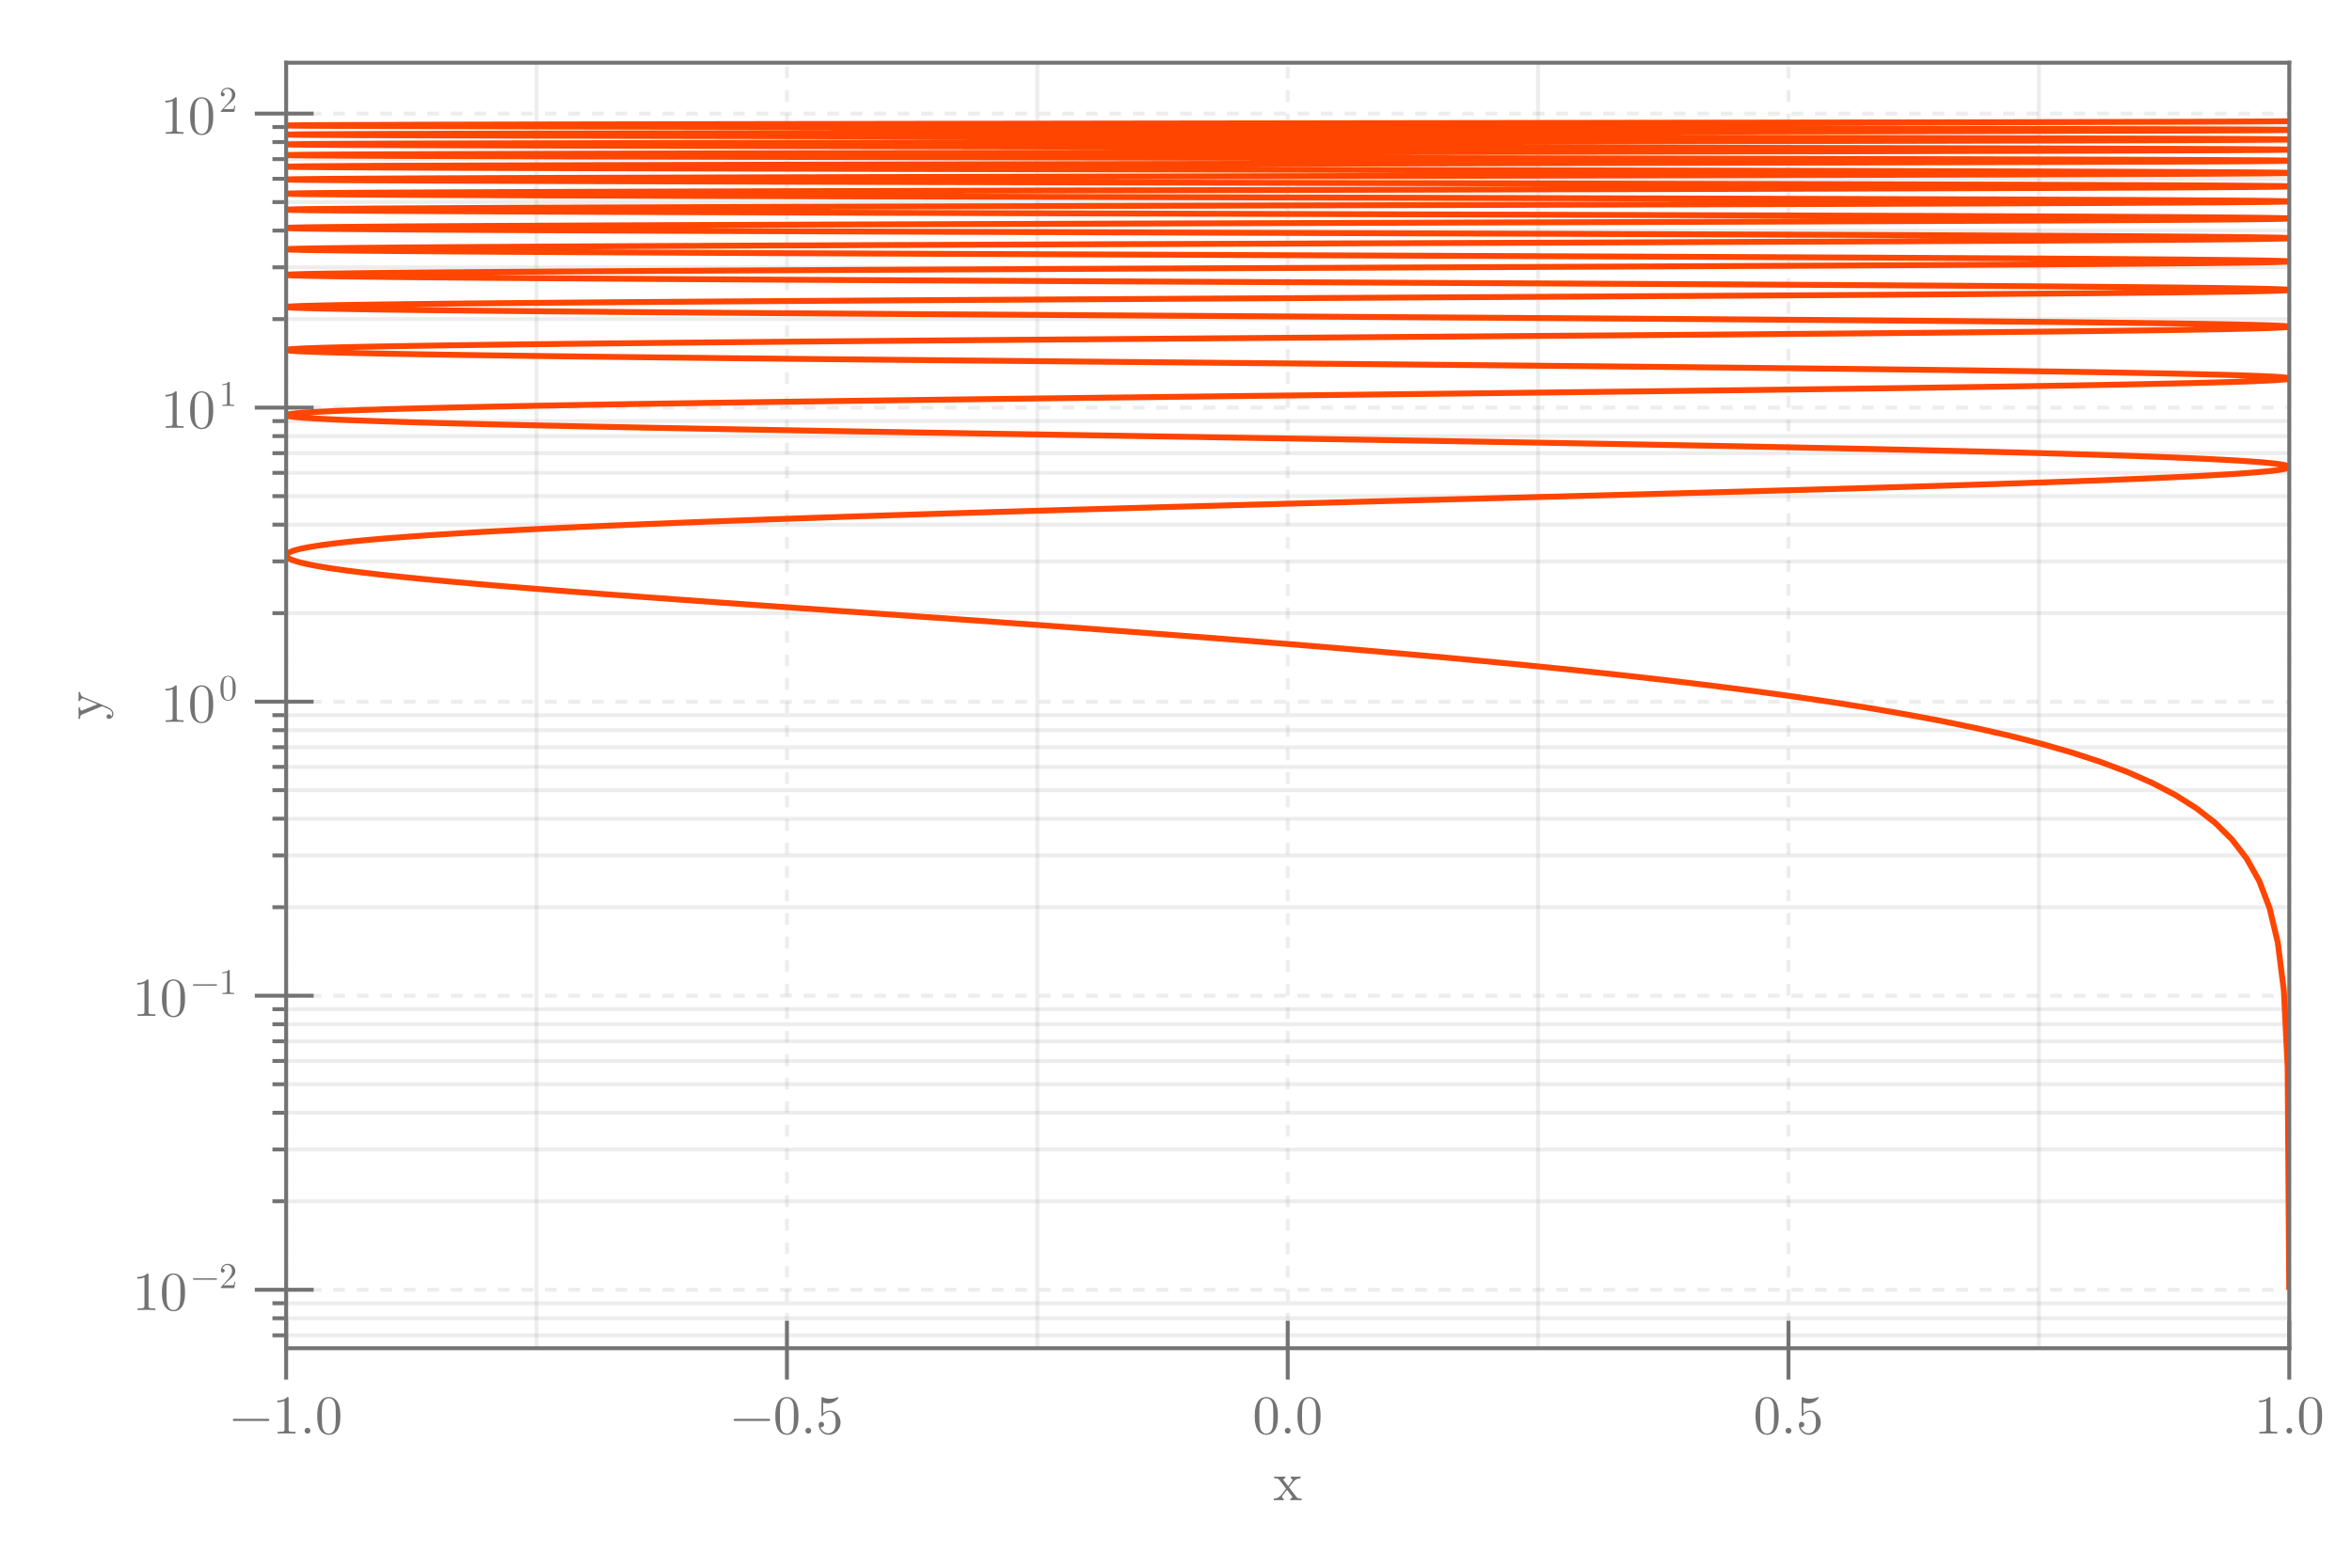 <?xml version="1.0" encoding="UTF-8"?>
<svg xmlns="http://www.w3.org/2000/svg" xmlns:xlink="http://www.w3.org/1999/xlink" width="450pt" height="300pt" viewBox="0 0 450 300" version="1.1">
<defs>
<g>
<symbol overflow="visible" id="glyph0-0-bff3756c">
<path style="stroke:none;" d=""/>
</symbol>
<symbol overflow="visible" id="glyph0-1-bff3756c">
<path style="stroke:none;" d="M 5.422 0 L 5.422 -0.328 C 4.844 -0.328 4.656 -0.344 4.422 -0.656 L 3.016 -2.469 C 3.328 -2.859 3.734 -3.375 3.984 -3.656 C 4.312 -4.031 4.734 -4.188 5.234 -4.203 L 5.234 -4.531 C 4.953 -4.5 4.641 -4.5 4.375 -4.5 C 4.047 -4.5 3.5 -4.516 3.359 -4.531 L 3.359 -4.203 C 3.578 -4.172 3.672 -4.047 3.672 -3.875 C 3.672 -3.703 3.562 -3.562 3.5 -3.5 L 2.859 -2.688 L 2.031 -3.75 C 1.938 -3.859 1.938 -3.875 1.938 -3.938 C 1.938 -4.094 2.094 -4.188 2.312 -4.203 L 2.312 -4.531 L 1.172 -4.5 C 0.953 -4.5 0.469 -4.5 0.172 -4.531 L 0.172 -4.203 C 0.906 -4.203 0.922 -4.188 1.422 -3.562 L 2.453 -2.203 C 1.969 -1.578 1.969 -1.547 1.469 -0.953 C 0.969 -0.344 0.344 -0.328 0.125 -0.328 L 0.125 0 C 0.406 -0.016 0.719 -0.031 1 -0.031 L 2 0 L 2 -0.328 C 1.766 -0.359 1.688 -0.5 1.688 -0.656 C 1.688 -0.875 2 -1.234 2.641 -1.984 L 3.438 -0.938 C 3.516 -0.812 3.656 -0.656 3.656 -0.594 C 3.656 -0.5 3.562 -0.344 3.281 -0.328 L 3.281 0 L 4.406 -0.031 C 4.688 -0.031 5.109 -0.016 5.422 0 Z M 5.422 0 "/>
</symbol>
<symbol overflow="visible" id="glyph0-2-bff3756c">
<path style="stroke:none;" d="M 2.016 -0.562 C 2.016 -0.859 1.766 -1.109 1.453 -1.109 C 1.156 -1.109 0.906 -0.859 0.906 -0.562 C 0.906 -0.25 1.156 0 1.453 0 C 1.766 0 2.016 -0.25 2.016 -0.562 Z M 2.016 -0.562 "/>
</symbol>
<symbol overflow="visible" id="glyph0-3-bff3756c">
<path style="stroke:none;" d="M 7.578 -2.625 C 7.578 -2.734 7.484 -2.828 7.375 -2.828 L 0.797 -2.828 C 0.688 -2.828 0.594 -2.734 0.594 -2.625 C 0.594 -2.516 0.688 -2.422 0.797 -2.422 L 7.375 -2.422 C 7.484 -2.422 7.578 -2.516 7.578 -2.625 Z M 7.578 -2.625 "/>
</symbol>
<symbol overflow="visible" id="glyph0-4-bff3756c">
<path style="stroke:none;" d="M 4.828 -3.359 C 4.828 -4.203 4.781 -5.047 4.406 -5.812 C 3.922 -6.828 3.062 -7 2.625 -7 C 2 -7 1.234 -6.719 0.797 -5.75 C 0.469 -5.016 0.406 -4.203 0.406 -3.359 C 0.406 -2.578 0.453 -1.625 0.875 -0.828 C 1.328 0.016 2.094 0.234 2.609 0.234 C 3.188 0.234 3.984 0.016 4.438 -0.984 C 4.781 -1.719 4.828 -2.531 4.828 -3.359 Z M 3.953 -3.484 C 3.953 -2.703 3.953 -1.984 3.844 -1.312 C 3.688 -0.312 3.094 0 2.609 0 C 2.203 0 1.578 -0.266 1.391 -1.266 C 1.281 -1.906 1.281 -2.859 1.281 -3.484 C 1.281 -4.156 1.281 -4.844 1.359 -5.422 C 1.562 -6.672 2.359 -6.766 2.609 -6.766 C 2.969 -6.766 3.656 -6.578 3.859 -5.531 C 3.953 -4.953 3.953 -4.141 3.953 -3.484 Z M 3.953 -3.484 "/>
</symbol>
<symbol overflow="visible" id="glyph0-5-bff3756c">
<path style="stroke:none;" d="M 4.719 -2.109 C 4.719 -3.359 3.859 -4.406 2.719 -4.406 C 2.219 -4.406 1.766 -4.234 1.391 -3.875 L 1.391 -5.922 C 1.594 -5.859 1.938 -5.781 2.281 -5.781 C 3.562 -5.781 4.312 -6.734 4.312 -6.875 C 4.312 -6.938 4.281 -7 4.203 -7 C 4.203 -7 4.172 -7 4.109 -6.969 C 3.906 -6.859 3.391 -6.656 2.688 -6.656 C 2.266 -6.656 1.781 -6.734 1.297 -6.953 C 1.203 -6.984 1.172 -6.984 1.172 -6.984 C 1.062 -6.984 1.062 -6.906 1.062 -6.734 L 1.062 -3.625 C 1.062 -3.438 1.062 -3.344 1.203 -3.344 C 1.281 -3.344 1.297 -3.375 1.344 -3.438 C 1.453 -3.609 1.844 -4.172 2.703 -4.172 C 3.25 -4.172 3.5 -3.703 3.594 -3.5 C 3.766 -3.125 3.781 -2.703 3.781 -2.188 C 3.781 -1.812 3.781 -1.188 3.531 -0.75 C 3.281 -0.344 2.891 -0.062 2.406 -0.062 C 1.641 -0.062 1.047 -0.625 0.859 -1.234 C 0.891 -1.234 0.922 -1.219 1.047 -1.219 C 1.391 -1.219 1.562 -1.484 1.562 -1.734 C 1.562 -1.984 1.391 -2.25 1.047 -2.25 C 0.891 -2.25 0.531 -2.172 0.531 -1.688 C 0.531 -0.781 1.25 0.234 2.422 0.234 C 3.641 0.234 4.719 -0.781 4.719 -2.109 Z M 4.719 -2.109 "/>
</symbol>
<symbol overflow="visible" id="glyph1-0-bff3756c">
<path style="stroke:none;" d=""/>
</symbol>
<symbol overflow="visible" id="glyph1-1-bff3756c">
<path style="stroke:none;" d="M 7.578 -2.625 C 7.578 -2.734 7.484 -2.828 7.375 -2.828 L 0.797 -2.828 C 0.688 -2.828 0.594 -2.734 0.594 -2.625 C 0.594 -2.516 0.688 -2.422 0.797 -2.422 L 7.375 -2.422 C 7.484 -2.422 7.578 -2.516 7.578 -2.625 Z M 7.578 -2.625 "/>
</symbol>
<symbol overflow="visible" id="glyph2-0-bff3756c">
<path style="stroke:none;" d=""/>
</symbol>
<symbol overflow="visible" id="glyph2-1-bff3756c">
<path style="stroke:none;" d="M 4.406 0 L 4.406 -0.328 L 4.062 -0.328 C 3.125 -0.328 3.094 -0.438 3.094 -0.828 L 3.094 -6.719 C 3.094 -6.969 3.094 -7 2.844 -7 C 2.188 -6.328 1.266 -6.328 0.938 -6.328 L 0.938 -6 C 1.141 -6 1.766 -6 2.312 -6.266 L 2.312 -0.828 C 2.312 -0.453 2.281 -0.328 1.328 -0.328 L 1 -0.328 L 1 0 C 1.359 -0.031 2.281 -0.031 2.703 -0.031 C 3.125 -0.031 4.031 -0.031 4.406 0 Z M 4.406 0 "/>
</symbol>
<symbol overflow="visible" id="glyph2-2-bff3756c">
<path style="stroke:none;" d="M 4.828 -3.359 C 4.828 -4.203 4.781 -5.047 4.406 -5.812 C 3.922 -6.828 3.062 -7 2.625 -7 C 2 -7 1.234 -6.719 0.797 -5.75 C 0.469 -5.016 0.406 -4.203 0.406 -3.359 C 0.406 -2.578 0.453 -1.625 0.875 -0.828 C 1.328 0.016 2.094 0.234 2.609 0.234 C 3.188 0.234 3.984 0.016 4.438 -0.984 C 4.781 -1.719 4.828 -2.531 4.828 -3.359 Z M 3.953 -3.484 C 3.953 -2.703 3.953 -1.984 3.844 -1.312 C 3.688 -0.312 3.094 0 2.609 0 C 2.203 0 1.578 -0.266 1.391 -1.266 C 1.281 -1.906 1.281 -2.859 1.281 -3.484 C 1.281 -4.156 1.281 -4.844 1.359 -5.422 C 1.562 -6.672 2.359 -6.766 2.609 -6.766 C 2.969 -6.766 3.656 -6.578 3.859 -5.531 C 3.953 -4.953 3.953 -4.141 3.953 -3.484 Z M 3.953 -3.484 "/>
</symbol>
<symbol overflow="visible" id="glyph3-0-bff3756c">
<path style="stroke:none;" d=""/>
</symbol>
<symbol overflow="visible" id="glyph3-1-bff3756c">
<path style="stroke:none;" d="M 4.828 -3.359 C 4.828 -4.203 4.781 -5.047 4.406 -5.812 C 3.922 -6.828 3.062 -7 2.625 -7 C 2 -7 1.234 -6.719 0.797 -5.75 C 0.469 -5.016 0.406 -4.203 0.406 -3.359 C 0.406 -2.578 0.453 -1.625 0.875 -0.828 C 1.328 0.016 2.094 0.234 2.609 0.234 C 3.188 0.234 3.984 0.016 4.438 -0.984 C 4.781 -1.719 4.828 -2.531 4.828 -3.359 Z M 3.953 -3.484 C 3.953 -2.703 3.953 -1.984 3.844 -1.312 C 3.688 -0.312 3.094 0 2.609 0 C 2.203 0 1.578 -0.266 1.391 -1.266 C 1.281 -1.906 1.281 -2.859 1.281 -3.484 C 1.281 -4.156 1.281 -4.844 1.359 -5.422 C 1.562 -6.672 2.359 -6.766 2.609 -6.766 C 2.969 -6.766 3.656 -6.578 3.859 -5.531 C 3.953 -4.953 3.953 -4.141 3.953 -3.484 Z M 3.953 -3.484 "/>
</symbol>
<symbol overflow="visible" id="glyph4-0-bff3756c">
<path style="stroke:none;" d=""/>
</symbol>
<symbol overflow="visible" id="glyph4-1-bff3756c">
<path style="stroke:none;" d="M 4.828 -3.359 C 4.828 -4.203 4.781 -5.047 4.406 -5.812 C 3.922 -6.828 3.062 -7 2.625 -7 C 2 -7 1.234 -6.719 0.797 -5.75 C 0.469 -5.016 0.406 -4.203 0.406 -3.359 C 0.406 -2.578 0.453 -1.625 0.875 -0.828 C 1.328 0.016 2.094 0.234 2.609 0.234 C 3.188 0.234 3.984 0.016 4.438 -0.984 C 4.781 -1.719 4.828 -2.531 4.828 -3.359 Z M 3.953 -3.484 C 3.953 -2.703 3.953 -1.984 3.844 -1.312 C 3.688 -0.312 3.094 0 2.609 0 C 2.203 0 1.578 -0.266 1.391 -1.266 C 1.281 -1.906 1.281 -2.859 1.281 -3.484 C 1.281 -4.156 1.281 -4.844 1.359 -5.422 C 1.562 -6.672 2.359 -6.766 2.609 -6.766 C 2.969 -6.766 3.656 -6.578 3.859 -5.531 C 3.953 -4.953 3.953 -4.141 3.953 -3.484 Z M 3.953 -3.484 "/>
</symbol>
<symbol overflow="visible" id="glyph4-2-bff3756c">
<path style="stroke:none;" d="M 2.016 -0.562 C 2.016 -0.859 1.766 -1.109 1.453 -1.109 C 1.156 -1.109 0.906 -0.859 0.906 -0.562 C 0.906 -0.25 1.156 0 1.453 0 C 1.766 0 2.016 -0.25 2.016 -0.562 Z M 2.016 -0.562 "/>
</symbol>
<symbol overflow="visible" id="glyph4-3-bff3756c">
<path style="stroke:none;" d="M 4.719 -2.109 C 4.719 -3.359 3.859 -4.406 2.719 -4.406 C 2.219 -4.406 1.766 -4.234 1.391 -3.875 L 1.391 -5.922 C 1.594 -5.859 1.938 -5.781 2.281 -5.781 C 3.562 -5.781 4.312 -6.734 4.312 -6.875 C 4.312 -6.938 4.281 -7 4.203 -7 C 4.203 -7 4.172 -7 4.109 -6.969 C 3.906 -6.859 3.391 -6.656 2.688 -6.656 C 2.266 -6.656 1.781 -6.734 1.297 -6.953 C 1.203 -6.984 1.172 -6.984 1.172 -6.984 C 1.062 -6.984 1.062 -6.906 1.062 -6.734 L 1.062 -3.625 C 1.062 -3.438 1.062 -3.344 1.203 -3.344 C 1.281 -3.344 1.297 -3.375 1.344 -3.438 C 1.453 -3.609 1.844 -4.172 2.703 -4.172 C 3.25 -4.172 3.5 -3.703 3.594 -3.5 C 3.766 -3.125 3.781 -2.703 3.781 -2.188 C 3.781 -1.812 3.781 -1.188 3.531 -0.75 C 3.281 -0.344 2.891 -0.062 2.406 -0.062 C 1.641 -0.062 1.047 -0.625 0.859 -1.234 C 0.891 -1.234 0.922 -1.219 1.047 -1.219 C 1.391 -1.219 1.562 -1.484 1.562 -1.734 C 1.562 -1.984 1.391 -2.25 1.047 -2.25 C 0.891 -2.25 0.531 -2.172 0.531 -1.688 C 0.531 -0.781 1.25 0.234 2.422 0.234 C 3.641 0.234 4.719 -0.781 4.719 -2.109 Z M 4.719 -2.109 "/>
</symbol>
<symbol overflow="visible" id="glyph5-0-bff3756c">
<path style="stroke:none;" d=""/>
</symbol>
<symbol overflow="visible" id="glyph5-1-bff3756c">
<path style="stroke:none;" d="M 4.406 0 L 4.406 -0.328 L 4.062 -0.328 C 3.125 -0.328 3.094 -0.438 3.094 -0.828 L 3.094 -6.719 C 3.094 -6.969 3.094 -7 2.844 -7 C 2.188 -6.328 1.266 -6.328 0.938 -6.328 L 0.938 -6 C 1.141 -6 1.766 -6 2.312 -6.266 L 2.312 -0.828 C 2.312 -0.453 2.281 -0.328 1.328 -0.328 L 1 -0.328 L 1 0 C 1.359 -0.031 2.281 -0.031 2.703 -0.031 C 3.125 -0.031 4.031 -0.031 4.406 0 Z M 4.406 0 "/>
</symbol>
<symbol overflow="visible" id="glyph6-0-bff3756c">
<path style="stroke:none;" d=""/>
</symbol>
<symbol overflow="visible" id="glyph6-1-bff3756c">
<path style="stroke:none;" d="M -4.203 -5.328 L -4.531 -5.328 C -4.5 -5.094 -4.5 -4.781 -4.5 -4.547 L -4.531 -3.641 L -4.203 -3.641 C -4.188 -3.953 -4.016 -4.125 -3.75 -4.125 C -3.641 -4.125 -3.625 -4.109 -3.5 -4.062 L -0.906 -3 L -3.734 -1.844 C -3.844 -1.797 -3.891 -1.781 -3.922 -1.781 C -4.203 -1.781 -4.203 -2.156 -4.203 -2.359 L -4.531 -2.359 L -4.5 -1.219 C -4.5 -0.938 -4.5 -0.516 -4.531 -0.203 L -4.203 -0.203 C -4.203 -0.703 -4.203 -0.906 -3.828 -1.047 L 0 -2.625 L 0.625 -2.359 C 1.203 -2.125 1.922 -1.844 1.922 -1.172 C 1.922 -1.109 1.922 -0.875 1.734 -0.672 C 1.688 -1 1.453 -1.078 1.297 -1.078 C 1.016 -1.078 0.844 -0.875 0.844 -0.641 C 0.844 -0.438 0.984 -0.203 1.297 -0.203 C 1.781 -0.203 2.156 -0.641 2.156 -1.172 C 2.156 -1.828 1.547 -2.25 0.953 -2.516 L -3.531 -4.359 C -4.188 -4.625 -4.203 -5.172 -4.203 -5.328 Z M -4.203 -5.328 "/>
</symbol>
<symbol overflow="visible" id="glyph7-0-bff3756c">
<path style="stroke:none;" d=""/>
</symbol>
<symbol overflow="visible" id="glyph7-1-bff3756c">
<path style="stroke:none;" d="M 4.406 0 L 4.406 -0.328 L 4.062 -0.328 C 3.125 -0.328 3.094 -0.438 3.094 -0.828 L 3.094 -6.719 C 3.094 -6.969 3.094 -7 2.844 -7 C 2.188 -6.328 1.266 -6.328 0.938 -6.328 L 0.938 -6 C 1.141 -6 1.766 -6 2.312 -6.266 L 2.312 -0.828 C 2.312 -0.453 2.281 -0.328 1.328 -0.328 L 1 -0.328 L 1 0 C 1.359 -0.031 2.281 -0.031 2.703 -0.031 C 3.125 -0.031 4.031 -0.031 4.406 0 Z M 4.406 0 "/>
</symbol>
<symbol overflow="visible" id="glyph8-0-bff3756c">
<path style="stroke:none;" d=""/>
</symbol>
<symbol overflow="visible" id="glyph8-1-bff3756c">
<path style="stroke:none;" d="M 5.016 -1.734 C 5.016 -1.812 4.953 -1.875 4.875 -1.875 L 0.531 -1.875 C 0.453 -1.875 0.391 -1.812 0.391 -1.734 C 0.391 -1.656 0.453 -1.594 0.531 -1.594 L 4.875 -1.594 C 4.953 -1.594 5.016 -1.656 5.016 -1.734 Z M 5.016 -1.734 "/>
</symbol>
<symbol overflow="visible" id="glyph8-2-bff3756c">
<path style="stroke:none;" d="M 3.109 -1.203 L 2.938 -1.203 C 2.906 -1 2.859 -0.688 2.781 -0.594 C 2.734 -0.531 2.281 -0.531 2.125 -0.531 L 0.875 -0.531 L 1.609 -1.25 C 2.703 -2.203 3.109 -2.578 3.109 -3.281 C 3.109 -4.062 2.484 -4.625 1.641 -4.625 C 0.859 -4.625 0.344 -3.984 0.344 -3.359 C 0.344 -2.969 0.688 -2.969 0.719 -2.969 C 0.828 -2.969 1.078 -3.062 1.078 -3.344 C 1.078 -3.531 0.953 -3.703 0.703 -3.703 C 0.656 -3.703 0.641 -3.703 0.625 -3.703 C 0.781 -4.156 1.156 -4.406 1.547 -4.406 C 2.188 -4.406 2.484 -3.844 2.484 -3.281 C 2.484 -2.719 2.141 -2.172 1.75 -1.734 L 0.422 -0.25 C 0.344 -0.188 0.344 -0.172 0.344 0 L 2.922 0 Z M 3.109 -1.203 "/>
</symbol>
<symbol overflow="visible" id="glyph9-0-bff3756c">
<path style="stroke:none;" d=""/>
</symbol>
<symbol overflow="visible" id="glyph9-1-bff3756c">
<path style="stroke:none;" d="M 5.016 -1.734 C 5.016 -1.812 4.953 -1.875 4.875 -1.875 L 0.531 -1.875 C 0.453 -1.875 0.391 -1.812 0.391 -1.734 C 0.391 -1.656 0.453 -1.594 0.531 -1.594 L 4.875 -1.594 C 4.953 -1.594 5.016 -1.656 5.016 -1.734 Z M 5.016 -1.734 "/>
</symbol>
<symbol overflow="visible" id="glyph9-2-bff3756c">
<path style="stroke:none;" d="M 2.906 0 L 2.906 -0.219 L 2.688 -0.219 C 2.062 -0.219 2.047 -0.297 2.047 -0.547 L 2.047 -4.438 C 2.047 -4.609 2.047 -4.625 1.875 -4.625 C 1.453 -4.172 0.844 -4.172 0.625 -4.172 L 0.625 -3.969 C 0.75 -3.969 1.172 -3.969 1.531 -4.141 L 1.531 -0.547 C 1.531 -0.297 1.5 -0.219 0.875 -0.219 L 0.656 -0.219 L 0.656 0 C 0.906 -0.016 1.5 -0.016 1.781 -0.016 C 2.062 -0.016 2.656 -0.016 2.906 0 Z M 2.906 0 "/>
</symbol>
<symbol overflow="visible" id="glyph9-3-bff3756c">
<path style="stroke:none;" d="M 3.188 -2.219 C 3.188 -2.781 3.156 -3.328 2.906 -3.844 C 2.594 -4.516 2.031 -4.625 1.734 -4.625 C 1.312 -4.625 0.812 -4.438 0.531 -3.797 C 0.312 -3.312 0.266 -2.781 0.266 -2.219 C 0.266 -1.703 0.297 -1.078 0.578 -0.547 C 0.875 0.016 1.391 0.156 1.734 0.156 C 2.109 0.156 2.625 0 2.938 -0.656 C 3.156 -1.125 3.188 -1.672 3.188 -2.219 Z M 2.609 -2.297 C 2.609 -1.781 2.609 -1.312 2.547 -0.875 C 2.438 -0.203 2.047 0 1.734 0 C 1.453 0 1.047 -0.172 0.922 -0.844 C 0.844 -1.25 0.844 -1.891 0.844 -2.297 C 0.844 -2.75 0.844 -3.203 0.906 -3.578 C 1.031 -4.406 1.547 -4.469 1.734 -4.469 C 1.953 -4.469 2.422 -4.344 2.547 -3.656 C 2.609 -3.266 2.609 -2.734 2.609 -2.297 Z M 2.609 -2.297 "/>
</symbol>
<symbol overflow="visible" id="glyph10-0-bff3756c">
<path style="stroke:none;" d=""/>
</symbol>
<symbol overflow="visible" id="glyph10-1-bff3756c">
<path style="stroke:none;" d="M 4.406 0 L 4.406 -0.328 L 4.062 -0.328 C 3.125 -0.328 3.094 -0.438 3.094 -0.828 L 3.094 -6.719 C 3.094 -6.969 3.094 -7 2.844 -7 C 2.188 -6.328 1.266 -6.328 0.938 -6.328 L 0.938 -6 C 1.141 -6 1.766 -6 2.312 -6.266 L 2.312 -0.828 C 2.312 -0.453 2.281 -0.328 1.328 -0.328 L 1 -0.328 L 1 0 C 1.359 -0.031 2.281 -0.031 2.703 -0.031 C 3.125 -0.031 4.031 -0.031 4.406 0 Z M 4.406 0 "/>
</symbol>
<symbol overflow="visible" id="glyph11-0-bff3756c">
<path style="stroke:none;" d=""/>
</symbol>
<symbol overflow="visible" id="glyph11-1-bff3756c">
<path style="stroke:none;" d="M 4.828 -3.359 C 4.828 -4.203 4.781 -5.047 4.406 -5.812 C 3.922 -6.828 3.062 -7 2.625 -7 C 2 -7 1.234 -6.719 0.797 -5.75 C 0.469 -5.016 0.406 -4.203 0.406 -3.359 C 0.406 -2.578 0.453 -1.625 0.875 -0.828 C 1.328 0.016 2.094 0.234 2.609 0.234 C 3.188 0.234 3.984 0.016 4.438 -0.984 C 4.781 -1.719 4.828 -2.531 4.828 -3.359 Z M 3.953 -3.484 C 3.953 -2.703 3.953 -1.984 3.844 -1.312 C 3.688 -0.312 3.094 0 2.609 0 C 2.203 0 1.578 -0.266 1.391 -1.266 C 1.281 -1.906 1.281 -2.859 1.281 -3.484 C 1.281 -4.156 1.281 -4.844 1.359 -5.422 C 1.562 -6.672 2.359 -6.766 2.609 -6.766 C 2.969 -6.766 3.656 -6.578 3.859 -5.531 C 3.953 -4.953 3.953 -4.141 3.953 -3.484 Z M 3.953 -3.484 "/>
</symbol>
<symbol overflow="visible" id="glyph12-0-bff3756c">
<path style="stroke:none;" d=""/>
</symbol>
<symbol overflow="visible" id="glyph12-1-bff3756c">
<path style="stroke:none;" d="M 2.906 0 L 2.906 -0.219 L 2.688 -0.219 C 2.062 -0.219 2.047 -0.297 2.047 -0.547 L 2.047 -4.438 C 2.047 -4.609 2.047 -4.625 1.875 -4.625 C 1.453 -4.172 0.844 -4.172 0.625 -4.172 L 0.625 -3.969 C 0.75 -3.969 1.172 -3.969 1.531 -4.141 L 1.531 -0.547 C 1.531 -0.297 1.5 -0.219 0.875 -0.219 L 0.656 -0.219 L 0.656 0 C 0.906 -0.016 1.5 -0.016 1.781 -0.016 C 2.062 -0.016 2.656 -0.016 2.906 0 Z M 2.906 0 "/>
</symbol>
<symbol overflow="visible" id="glyph13-0-bff3756c">
<path style="stroke:none;" d=""/>
</symbol>
<symbol overflow="visible" id="glyph13-1-bff3756c">
<path style="stroke:none;" d="M 4.406 0 L 4.406 -0.328 L 4.062 -0.328 C 3.125 -0.328 3.094 -0.438 3.094 -0.828 L 3.094 -6.719 C 3.094 -6.969 3.094 -7 2.844 -7 C 2.188 -6.328 1.266 -6.328 0.938 -6.328 L 0.938 -6 C 1.141 -6 1.766 -6 2.312 -6.266 L 2.312 -0.828 C 2.312 -0.453 2.281 -0.328 1.328 -0.328 L 1 -0.328 L 1 0 C 1.359 -0.031 2.281 -0.031 2.703 -0.031 C 3.125 -0.031 4.031 -0.031 4.406 0 Z M 4.406 0 "/>
</symbol>
<symbol overflow="visible" id="glyph14-0-bff3756c">
<path style="stroke:none;" d=""/>
</symbol>
<symbol overflow="visible" id="glyph14-1-bff3756c">
<path style="stroke:none;" d="M 4.828 -3.359 C 4.828 -4.203 4.781 -5.047 4.406 -5.812 C 3.922 -6.828 3.062 -7 2.625 -7 C 2 -7 1.234 -6.719 0.797 -5.75 C 0.469 -5.016 0.406 -4.203 0.406 -3.359 C 0.406 -2.578 0.453 -1.625 0.875 -0.828 C 1.328 0.016 2.094 0.234 2.609 0.234 C 3.188 0.234 3.984 0.016 4.438 -0.984 C 4.781 -1.719 4.828 -2.531 4.828 -3.359 Z M 3.953 -3.484 C 3.953 -2.703 3.953 -1.984 3.844 -1.312 C 3.688 -0.312 3.094 0 2.609 0 C 2.203 0 1.578 -0.266 1.391 -1.266 C 1.281 -1.906 1.281 -2.859 1.281 -3.484 C 1.281 -4.156 1.281 -4.844 1.359 -5.422 C 1.562 -6.672 2.359 -6.766 2.609 -6.766 C 2.969 -6.766 3.656 -6.578 3.859 -5.531 C 3.953 -4.953 3.953 -4.141 3.953 -3.484 Z M 3.953 -3.484 "/>
</symbol>
<symbol overflow="visible" id="glyph15-0-bff3756c">
<path style="stroke:none;" d=""/>
</symbol>
<symbol overflow="visible" id="glyph15-1-bff3756c">
<path style="stroke:none;" d="M 3.109 -1.203 L 2.938 -1.203 C 2.906 -1 2.859 -0.688 2.781 -0.594 C 2.734 -0.531 2.281 -0.531 2.125 -0.531 L 0.875 -0.531 L 1.609 -1.25 C 2.703 -2.203 3.109 -2.578 3.109 -3.281 C 3.109 -4.062 2.484 -4.625 1.641 -4.625 C 0.859 -4.625 0.344 -3.984 0.344 -3.359 C 0.344 -2.969 0.688 -2.969 0.719 -2.969 C 0.828 -2.969 1.078 -3.062 1.078 -3.344 C 1.078 -3.531 0.953 -3.703 0.703 -3.703 C 0.656 -3.703 0.641 -3.703 0.625 -3.703 C 0.781 -4.156 1.156 -4.406 1.547 -4.406 C 2.188 -4.406 2.484 -3.844 2.484 -3.281 C 2.484 -2.719 2.141 -2.172 1.75 -1.734 L 0.422 -0.25 C 0.344 -0.188 0.344 -0.172 0.344 0 L 2.922 0 Z M 3.109 -1.203 "/>
</symbol>
</g>
<clipPath id="clip1-bff3756c">
  <path d="M 54.75 20 L 438 20 L 438 250 L 54.75 250 Z M 54.75 20 "/>
</clipPath>
</defs>
<g id="surface1-bff3756c">
<path style="fill:none;stroke-width:1;stroke-linecap:butt;stroke-linejoin:miter;stroke:rgb(55%,55%,55%);stroke-opacity:0.16;stroke-dasharray:3,3;stroke-miterlimit:2;" d="M 73 344 L 73 16 " transform="matrix(0.75,0,0,0.75,0,0)"/>
<path style="fill:none;stroke-width:1;stroke-linecap:butt;stroke-linejoin:miter;stroke:rgb(55%,55%,55%);stroke-opacity:0.16;stroke-dasharray:3,3;stroke-miterlimit:2;" d="M 200.75 344 L 200.75 16 " transform="matrix(0.75,0,0,0.75,0,0)"/>
<path style="fill:none;stroke-width:1;stroke-linecap:butt;stroke-linejoin:miter;stroke:rgb(55%,55%,55%);stroke-opacity:0.16;stroke-dasharray:3,3;stroke-miterlimit:2;" d="M 328.5 344 L 328.5 16 " transform="matrix(0.75,0,0,0.75,0,0)"/>
<path style="fill:none;stroke-width:1;stroke-linecap:butt;stroke-linejoin:miter;stroke:rgb(55%,55%,55%);stroke-opacity:0.16;stroke-dasharray:3,3;stroke-miterlimit:2;" d="M 456.25 344 L 456.25 16 " transform="matrix(0.75,0,0,0.75,0,0)"/>
<path style="fill:none;stroke-width:1;stroke-linecap:butt;stroke-linejoin:miter;stroke:rgb(55%,55%,55%);stroke-opacity:0.16;stroke-dasharray:3,3;stroke-miterlimit:2;" d="M 584 344 L 584 16 " transform="matrix(0.75,0,0,0.75,0,0)"/>
<path style="fill:none;stroke-width:1;stroke-linecap:butt;stroke-linejoin:miter;stroke:rgb(55%,55%,55%);stroke-opacity:0.16;stroke-miterlimit:2;" d="M 136.875 344 L 136.875 16 " transform="matrix(0.75,0,0,0.75,0,0)"/>
<path style="fill:none;stroke-width:1;stroke-linecap:butt;stroke-linejoin:miter;stroke:rgb(55%,55%,55%);stroke-opacity:0.16;stroke-miterlimit:2;" d="M 264.625 344 L 264.625 16 " transform="matrix(0.75,0,0,0.75,0,0)"/>
<path style="fill:none;stroke-width:1;stroke-linecap:butt;stroke-linejoin:miter;stroke:rgb(55%,55%,55%);stroke-opacity:0.16;stroke-miterlimit:2;" d="M 392.375 344 L 392.375 16 " transform="matrix(0.75,0,0,0.75,0,0)"/>
<path style="fill:none;stroke-width:1;stroke-linecap:butt;stroke-linejoin:miter;stroke:rgb(55%,55%,55%);stroke-opacity:0.16;stroke-miterlimit:2;" d="M 520.125 344 L 520.125 16 " transform="matrix(0.75,0,0,0.75,0,0)"/>
<path style="fill:none;stroke-width:1;stroke-linecap:butt;stroke-linejoin:miter;stroke:rgb(55%,55%,55%);stroke-opacity:0.16;stroke-dasharray:3,3;stroke-miterlimit:2;" d="M 73 329.089 L 584 329.089 " transform="matrix(0.75,0,0,0.75,0,0)"/>
<path style="fill:none;stroke-width:1;stroke-linecap:butt;stroke-linejoin:miter;stroke:rgb(55%,55%,55%);stroke-opacity:0.16;stroke-dasharray:3,3;stroke-miterlimit:2;" d="M 73 254.062 L 584 254.062 " transform="matrix(0.75,0,0,0.75,0,0)"/>
<path style="fill:none;stroke-width:1;stroke-linecap:butt;stroke-linejoin:miter;stroke:rgb(55%,55%,55%);stroke-opacity:0.16;stroke-dasharray:3,3;stroke-miterlimit:2;" d="M 73 179.036 L 584 179.036 " transform="matrix(0.75,0,0,0.75,0,0)"/>
<path style="fill:none;stroke-width:1;stroke-linecap:butt;stroke-linejoin:miter;stroke:rgb(55%,55%,55%);stroke-opacity:0.16;stroke-dasharray:3,3;stroke-miterlimit:2;" d="M 73 104.005 L 584 104.005 " transform="matrix(0.75,0,0,0.75,0,0)"/>
<path style="fill:none;stroke-width:1;stroke-linecap:butt;stroke-linejoin:miter;stroke:rgb(55%,55%,55%);stroke-opacity:0.16;stroke-dasharray:3,3;stroke-miterlimit:2;" d="M 73 28.979 L 584 28.979 " transform="matrix(0.75,0,0,0.75,0,0)"/>
<path style="fill:none;stroke-width:1;stroke-linecap:butt;stroke-linejoin:miter;stroke:rgb(55%,55%,55%);stroke-opacity:0.16;stroke-miterlimit:2;" d="M 73 332.526 L 584 332.526 " transform="matrix(0.75,0,0,0.75,0,0)"/>
<path style="fill:none;stroke-width:1;stroke-linecap:butt;stroke-linejoin:miter;stroke:rgb(55%,55%,55%);stroke-opacity:0.16;stroke-miterlimit:2;" d="M 73 336.359 L 584 336.359 " transform="matrix(0.75,0,0,0.75,0,0)"/>
<path style="fill:none;stroke-width:1;stroke-linecap:butt;stroke-linejoin:miter;stroke:rgb(55%,55%,55%);stroke-opacity:0.16;stroke-miterlimit:2;" d="M 73 340.714 L 584 340.714 " transform="matrix(0.75,0,0,0.75,0,0)"/>
<path style="fill:none;stroke-width:1;stroke-linecap:butt;stroke-linejoin:miter;stroke:rgb(55%,55%,55%);stroke-opacity:0.16;stroke-miterlimit:2;" d="M 73 306.505 L 584 306.505 " transform="matrix(0.75,0,0,0.75,0,0)"/>
<path style="fill:none;stroke-width:1;stroke-linecap:butt;stroke-linejoin:miter;stroke:rgb(55%,55%,55%);stroke-opacity:0.16;stroke-miterlimit:2;" d="M 73 293.292 L 584 293.292 " transform="matrix(0.75,0,0,0.75,0,0)"/>
<path style="fill:none;stroke-width:1;stroke-linecap:butt;stroke-linejoin:miter;stroke:rgb(55%,55%,55%);stroke-opacity:0.16;stroke-miterlimit:2;" d="M 73 283.922 L 584 283.922 " transform="matrix(0.75,0,0,0.75,0,0)"/>
<path style="fill:none;stroke-width:1;stroke-linecap:butt;stroke-linejoin:miter;stroke:rgb(55%,55%,55%);stroke-opacity:0.16;stroke-miterlimit:2;" d="M 73 276.651 L 584 276.651 " transform="matrix(0.75,0,0,0.75,0,0)"/>
<path style="fill:none;stroke-width:1;stroke-linecap:butt;stroke-linejoin:miter;stroke:rgb(55%,55%,55%);stroke-opacity:0.16;stroke-miterlimit:2;" d="M 73 270.708 L 584 270.708 " transform="matrix(0.75,0,0,0.75,0,0)"/>
<path style="fill:none;stroke-width:1;stroke-linecap:butt;stroke-linejoin:miter;stroke:rgb(55%,55%,55%);stroke-opacity:0.16;stroke-miterlimit:2;" d="M 73 265.682 L 584 265.682 " transform="matrix(0.75,0,0,0.75,0,0)"/>
<path style="fill:none;stroke-width:1;stroke-linecap:butt;stroke-linejoin:miter;stroke:rgb(55%,55%,55%);stroke-opacity:0.16;stroke-miterlimit:2;" d="M 73 261.333 L 584 261.333 " transform="matrix(0.75,0,0,0.75,0,0)"/>
<path style="fill:none;stroke-width:1;stroke-linecap:butt;stroke-linejoin:miter;stroke:rgb(55%,55%,55%);stroke-opacity:0.16;stroke-miterlimit:2;" d="M 73 257.495 L 584 257.495 " transform="matrix(0.75,0,0,0.75,0,0)"/>
<path style="fill:none;stroke-width:1;stroke-linecap:butt;stroke-linejoin:miter;stroke:rgb(55%,55%,55%);stroke-opacity:0.16;stroke-miterlimit:2;" d="M 73 231.479 L 584 231.479 " transform="matrix(0.75,0,0,0.75,0,0)"/>
<path style="fill:none;stroke-width:1;stroke-linecap:butt;stroke-linejoin:miter;stroke:rgb(55%,55%,55%);stroke-opacity:0.16;stroke-miterlimit:2;" d="M 73 218.266 L 584 218.266 " transform="matrix(0.75,0,0,0.75,0,0)"/>
<path style="fill:none;stroke-width:1;stroke-linecap:butt;stroke-linejoin:miter;stroke:rgb(55%,55%,55%);stroke-opacity:0.16;stroke-miterlimit:2;" d="M 73 208.891 L 584 208.891 " transform="matrix(0.75,0,0,0.75,0,0)"/>
<path style="fill:none;stroke-width:1;stroke-linecap:butt;stroke-linejoin:miter;stroke:rgb(55%,55%,55%);stroke-opacity:0.16;stroke-miterlimit:2;" d="M 73 201.62 L 584 201.62 " transform="matrix(0.75,0,0,0.75,0,0)"/>
<path style="fill:none;stroke-width:1;stroke-linecap:butt;stroke-linejoin:miter;stroke:rgb(55%,55%,55%);stroke-opacity:0.16;stroke-miterlimit:2;" d="M 73 195.677 L 584 195.677 " transform="matrix(0.75,0,0,0.75,0,0)"/>
<path style="fill:none;stroke-width:1;stroke-linecap:butt;stroke-linejoin:miter;stroke:rgb(55%,55%,55%);stroke-opacity:0.16;stroke-miterlimit:2;" d="M 73 190.656 L 584 190.656 " transform="matrix(0.75,0,0,0.75,0,0)"/>
<path style="fill:none;stroke-width:1;stroke-linecap:butt;stroke-linejoin:miter;stroke:rgb(55%,55%,55%);stroke-opacity:0.16;stroke-miterlimit:2;" d="M 73 186.307 L 584 186.307 " transform="matrix(0.75,0,0,0.75,0,0)"/>
<path style="fill:none;stroke-width:1;stroke-linecap:butt;stroke-linejoin:miter;stroke:rgb(55%,55%,55%);stroke-opacity:0.16;stroke-miterlimit:2;" d="M 73 182.469 L 584 182.469 " transform="matrix(0.75,0,0,0.75,0,0)"/>
<path style="fill:none;stroke-width:1;stroke-linecap:butt;stroke-linejoin:miter;stroke:rgb(55%,55%,55%);stroke-opacity:0.16;stroke-miterlimit:2;" d="M 73 156.448 L 584 156.448 " transform="matrix(0.75,0,0,0.75,0,0)"/>
<path style="fill:none;stroke-width:1;stroke-linecap:butt;stroke-linejoin:miter;stroke:rgb(55%,55%,55%);stroke-opacity:0.16;stroke-miterlimit:2;" d="M 73 143.24 L 584 143.24 " transform="matrix(0.75,0,0,0.75,0,0)"/>
<path style="fill:none;stroke-width:1;stroke-linecap:butt;stroke-linejoin:miter;stroke:rgb(55%,55%,55%);stroke-opacity:0.16;stroke-miterlimit:2;" d="M 73 133.865 L 584 133.865 " transform="matrix(0.75,0,0,0.75,0,0)"/>
<path style="fill:none;stroke-width:1;stroke-linecap:butt;stroke-linejoin:miter;stroke:rgb(55%,55%,55%);stroke-opacity:0.16;stroke-miterlimit:2;" d="M 73 126.594 L 584 126.594 " transform="matrix(0.75,0,0,0.75,0,0)"/>
<path style="fill:none;stroke-width:1;stroke-linecap:butt;stroke-linejoin:miter;stroke:rgb(55%,55%,55%);stroke-opacity:0.16;stroke-miterlimit:2;" d="M 73 120.651 L 584 120.651 " transform="matrix(0.75,0,0,0.75,0,0)"/>
<path style="fill:none;stroke-width:1;stroke-linecap:butt;stroke-linejoin:miter;stroke:rgb(55%,55%,55%);stroke-opacity:0.16;stroke-miterlimit:2;" d="M 73 115.63 L 584 115.63 " transform="matrix(0.75,0,0,0.75,0,0)"/>
<path style="fill:none;stroke-width:1;stroke-linecap:butt;stroke-linejoin:miter;stroke:rgb(55%,55%,55%);stroke-opacity:0.16;stroke-miterlimit:2;" d="M 73 111.276 L 584 111.276 " transform="matrix(0.75,0,0,0.75,0,0)"/>
<path style="fill:none;stroke-width:1;stroke-linecap:butt;stroke-linejoin:miter;stroke:rgb(55%,55%,55%);stroke-opacity:0.16;stroke-miterlimit:2;" d="M 73 107.438 L 584 107.438 " transform="matrix(0.75,0,0,0.75,0,0)"/>
<path style="fill:none;stroke-width:1;stroke-linecap:butt;stroke-linejoin:miter;stroke:rgb(55%,55%,55%);stroke-opacity:0.16;stroke-miterlimit:2;" d="M 73 81.422 L 584 81.422 " transform="matrix(0.75,0,0,0.75,0,0)"/>
<path style="fill:none;stroke-width:1;stroke-linecap:butt;stroke-linejoin:miter;stroke:rgb(55%,55%,55%);stroke-opacity:0.16;stroke-miterlimit:2;" d="M 73 68.208 L 584 68.208 " transform="matrix(0.75,0,0,0.75,0,0)"/>
<path style="fill:none;stroke-width:1;stroke-linecap:butt;stroke-linejoin:miter;stroke:rgb(55%,55%,55%);stroke-opacity:0.16;stroke-miterlimit:2;" d="M 73 58.833 L 584 58.833 " transform="matrix(0.75,0,0,0.75,0,0)"/>
<path style="fill:none;stroke-width:1;stroke-linecap:butt;stroke-linejoin:miter;stroke:rgb(55%,55%,55%);stroke-opacity:0.16;stroke-miterlimit:2;" d="M 73 51.562 L 584 51.562 " transform="matrix(0.75,0,0,0.75,0,0)"/>
<path style="fill:none;stroke-width:1;stroke-linecap:butt;stroke-linejoin:miter;stroke:rgb(55%,55%,55%);stroke-opacity:0.16;stroke-miterlimit:2;" d="M 73 45.625 L 584 45.625 " transform="matrix(0.75,0,0,0.75,0,0)"/>
<path style="fill:none;stroke-width:1;stroke-linecap:butt;stroke-linejoin:miter;stroke:rgb(55%,55%,55%);stroke-opacity:0.16;stroke-miterlimit:2;" d="M 73 40.599 L 584 40.599 " transform="matrix(0.75,0,0,0.75,0,0)"/>
<path style="fill:none;stroke-width:1;stroke-linecap:butt;stroke-linejoin:miter;stroke:rgb(55%,55%,55%);stroke-opacity:0.16;stroke-miterlimit:2;" d="M 73 36.25 L 584 36.25 " transform="matrix(0.75,0,0,0.75,0,0)"/>
<path style="fill:none;stroke-width:1;stroke-linecap:butt;stroke-linejoin:miter;stroke:rgb(55%,55%,55%);stroke-opacity:0.16;stroke-miterlimit:2;" d="M 73 32.411 L 584 32.411 " transform="matrix(0.75,0,0,0.75,0,0)"/>
<g style="fill:rgb(45.098%,45.098%,45.098%);fill-opacity:1;">
  <use xlink:href="#glyph0-1-bff3756c" x="243.603" y="287.088"/>
</g>
<g style="fill:rgb(45.098%,45.098%,45.098%);fill-opacity:1;">
  <use xlink:href="#glyph1-1-bff3756c" x="43.956" y="274.338"/>
</g>
<g style="fill:rgb(45.098%,45.098%,45.098%);fill-opacity:1;">
  <use xlink:href="#glyph2-1-bff3756c" x="52.125" y="274.338"/>
</g>
<g style="fill:rgb(45.098%,45.098%,45.098%);fill-opacity:1;">
  <use xlink:href="#glyph0-2-bff3756c" x="57.375" y="274.338"/>
</g>
<g style="fill:rgb(45.098%,45.098%,45.098%);fill-opacity:1;">
  <use xlink:href="#glyph3-1-bff3756c" x="60.294" y="274.338"/>
</g>
<g style="fill:rgb(45.098%,45.098%,45.098%);fill-opacity:1;">
  <use xlink:href="#glyph0-3-bff3756c" x="139.769" y="274.338"/>
</g>
<g style="fill:rgb(45.098%,45.098%,45.098%);fill-opacity:1;">
  <use xlink:href="#glyph0-4-bff3756c" x="147.938" y="274.338"/>
</g>
<g style="fill:rgb(45.098%,45.098%,45.098%);fill-opacity:1;">
  <use xlink:href="#glyph0-2-bff3756c" x="153.188" y="274.338"/>
</g>
<g style="fill:rgb(45.098%,45.098%,45.098%);fill-opacity:1;">
  <use xlink:href="#glyph0-5-bff3756c" x="156.106" y="274.338"/>
</g>
<g style="fill:rgb(45.098%,45.098%,45.098%);fill-opacity:1;">
  <use xlink:href="#glyph4-1-bff3756c" x="239.665" y="274.338"/>
</g>
<g style="fill:rgb(45.098%,45.098%,45.098%);fill-opacity:1;">
  <use xlink:href="#glyph0-2-bff3756c" x="244.915" y="274.338"/>
</g>
<g style="fill:rgb(45.098%,45.098%,45.098%);fill-opacity:1;">
  <use xlink:href="#glyph0-4-bff3756c" x="247.835" y="274.338"/>
</g>
<g style="fill:rgb(45.098%,45.098%,45.098%);fill-opacity:1;">
  <use xlink:href="#glyph4-1-bff3756c" x="335.478" y="274.338"/>
</g>
<g style="fill:rgb(45.098%,45.098%,45.098%);fill-opacity:1;">
  <use xlink:href="#glyph4-2-bff3756c" x="340.728" y="274.338"/>
</g>
<g style="fill:rgb(45.098%,45.098%,45.098%);fill-opacity:1;">
  <use xlink:href="#glyph4-3-bff3756c" x="343.647" y="274.338"/>
</g>
<g style="fill:rgb(45.098%,45.098%,45.098%);fill-opacity:1;">
  <use xlink:href="#glyph5-1-bff3756c" x="431.291" y="274.338"/>
</g>
<g style="fill:rgb(45.098%,45.098%,45.098%);fill-opacity:1;">
  <use xlink:href="#glyph0-2-bff3756c" x="436.541" y="274.338"/>
</g>
<g style="fill:rgb(45.098%,45.098%,45.098%);fill-opacity:1;">
  <use xlink:href="#glyph0-4-bff3756c" x="439.459" y="274.338"/>
</g>
<g style="fill:rgb(45.098%,45.098%,45.098%);fill-opacity:1;">
  <use xlink:href="#glyph6-1-bff3756c" x="19.538" y="137.772"/>
</g>
<g style="fill:rgb(45.098%,45.098%,45.098%);fill-opacity:1;">
  <use xlink:href="#glyph7-1-bff3756c" x="25.325" y="250.692"/>
</g>
<g style="fill:rgb(45.098%,45.098%,45.098%);fill-opacity:1;">
  <use xlink:href="#glyph2-2-bff3756c" x="30.575" y="250.692"/>
</g>
<g style="fill:rgb(45.098%,45.098%,45.098%);fill-opacity:1;">
  <use xlink:href="#glyph8-1-bff3756c" x="36.518" y="246.492"/>
</g>
<g style="fill:rgb(45.098%,45.098%,45.098%);fill-opacity:1;">
  <use xlink:href="#glyph8-2-bff3756c" x="41.91" y="246.492"/>
</g>
<g style="fill:rgb(45.098%,45.098%,45.098%);fill-opacity:1;">
  <use xlink:href="#glyph7-1-bff3756c" x="25.325" y="194.421"/>
</g>
<g style="fill:rgb(45.098%,45.098%,45.098%);fill-opacity:1;">
  <use xlink:href="#glyph2-2-bff3756c" x="30.575" y="194.421"/>
</g>
<g style="fill:rgb(45.098%,45.098%,45.098%);fill-opacity:1;">
  <use xlink:href="#glyph9-1-bff3756c" x="36.518" y="190.221"/>
</g>
<g style="fill:rgb(45.098%,45.098%,45.098%);fill-opacity:1;">
  <use xlink:href="#glyph9-2-bff3756c" x="41.91" y="190.221"/>
</g>
<g style="fill:rgb(45.098%,45.098%,45.098%);fill-opacity:1;">
  <use xlink:href="#glyph10-1-bff3756c" x="30.717" y="138.15"/>
</g>
<g style="fill:rgb(45.098%,45.098%,45.098%);fill-opacity:1;">
  <use xlink:href="#glyph11-1-bff3756c" x="35.967" y="138.15"/>
</g>
<g style="fill:rgb(45.098%,45.098%,45.098%);fill-opacity:1;">
  <use xlink:href="#glyph9-3-bff3756c" x="41.91" y="133.95"/>
</g>
<g style="fill:rgb(45.098%,45.098%,45.098%);fill-opacity:1;">
  <use xlink:href="#glyph10-1-bff3756c" x="30.717" y="81.879"/>
</g>
<g style="fill:rgb(45.098%,45.098%,45.098%);fill-opacity:1;">
  <use xlink:href="#glyph11-1-bff3756c" x="35.967" y="81.879"/>
</g>
<g style="fill:rgb(45.098%,45.098%,45.098%);fill-opacity:1;">
  <use xlink:href="#glyph12-1-bff3756c" x="41.91" y="77.679"/>
</g>
<g style="fill:rgb(45.098%,45.098%,45.098%);fill-opacity:1;">
  <use xlink:href="#glyph13-1-bff3756c" x="30.717" y="25.608"/>
</g>
<g style="fill:rgb(45.098%,45.098%,45.098%);fill-opacity:1;">
  <use xlink:href="#glyph14-1-bff3756c" x="35.967" y="25.608"/>
</g>
<g style="fill:rgb(45.098%,45.098%,45.098%);fill-opacity:1;">
  <use xlink:href="#glyph15-1-bff3756c" x="41.91" y="21.408"/>
</g>
<g clip-path="url(#clip1-bff3756c)" clip-rule="nonzero">
<path style="fill:none;stroke-width:1.5;stroke-linecap:butt;stroke-linejoin:miter;stroke:rgb(100%,27.059%,0%);stroke-opacity:1;stroke-miterlimit:2;" d="M 583.99 329.089 L 583.583 272.297 L 582.609 252.698 L 581.078 240.542 L 578.979 231.714 L 576.328 224.771 L 573.12 219.052 L 569.375 214.188 L 565.094 209.958 L 560.281 206.214 L 554.958 202.854 L 549.13 199.812 L 542.812 197.026 L 536.021 194.464 L 528.766 192.083 L 521.068 189.87 L 512.943 187.792 L 504.401 185.844 L 495.474 184.005 L 486.177 182.26 L 476.526 180.609 L 466.547 179.036 L 456.266 177.536 L 445.693 176.099 L 434.865 174.724 L 423.802 173.406 L 412.521 172.141 L 401.057 170.917 L 389.432 169.745 L 377.672 168.609 L 365.802 167.51 L 353.849 166.448 L 341.839 165.422 L 329.802 164.427 L 317.76 163.458 L 305.745 162.521 L 293.776 161.609 L 281.885 160.719 L 270.099 159.854 L 258.443 159.016 L 246.943 158.193 L 235.62 157.396 L 224.505 156.615 L 213.625 155.849 L 202.995 155.104 L 192.651 154.375 L 182.604 153.661 L 172.88 152.964 L 163.505 152.281 L 154.495 151.615 L 145.87 150.958 L 137.651 150.318 L 129.859 149.688 L 122.51 149.068 L 115.615 148.458 L 109.193 147.865 L 103.26 147.281 L 97.823 146.703 L 92.906 146.141 L 88.505 145.583 L 84.641 145.042 L 81.318 144.505 L 78.547 143.974 L 76.328 143.453 L 74.672 142.943 L 73.578 142.443 L 73.052 141.943 L 73.094 141.458 L 73.703 140.974 L 74.875 140.5 L 76.615 140.031 L 78.911 139.573 L 81.766 139.12 L 85.161 138.672 L 89.104 138.229 L 93.578 137.792 L 98.573 137.359 L 104.078 136.938 L 110.083 136.516 L 116.573 136.104 L 123.536 135.693 L 130.953 135.292 L 138.807 134.891 L 147.083 134.5 L 155.76 134.109 L 164.828 133.724 L 174.255 133.344 L 184.026 132.969 L 194.115 132.599 L 204.505 132.229 L 215.172 131.865 L 226.089 131.505 L 237.234 131.151 L 248.578 130.802 L 260.104 130.453 L 271.781 130.109 L 283.583 129.771 L 295.49 129.432 L 307.464 129.099 L 319.484 128.766 L 331.531 128.443 L 343.568 128.12 L 355.568 127.797 L 367.51 127.479 L 379.365 127.167 L 391.109 126.854 L 402.714 126.547 L 414.151 126.24 L 425.401 125.938 L 436.432 125.641 L 447.229 125.344 L 457.755 125.047 L 468 124.755 L 477.932 124.469 L 487.531 124.182 L 496.781 123.896 L 505.651 123.615 L 514.13 123.333 L 522.198 123.057 L 529.833 122.781 L 537.026 122.51 L 543.75 122.24 L 550 121.974 L 555.755 121.708 L 561.005 121.443 L 565.74 121.182 L 569.943 120.927 L 573.615 120.667 L 576.74 120.411 L 579.312 120.161 L 581.333 119.906 L 582.786 119.656 L 583.677 119.411 L 584 119.167 L 583.755 118.922 L 582.943 118.682 L 581.562 118.438 L 579.625 118.203 L 577.125 117.964 L 574.078 117.729 L 570.479 117.495 L 566.349 117.266 L 561.688 117.036 L 556.505 116.807 L 550.818 116.578 L 544.635 116.354 L 537.974 116.13 L 530.849 115.911 L 523.276 115.688 L 515.266 115.469 L 506.839 115.25 L 498.021 115.036 L 488.823 114.823 L 479.271 114.609 L 469.385 114.396 L 459.182 114.188 L 448.693 113.974 L 437.932 113.766 L 426.932 113.562 L 415.708 113.354 L 404.297 113.151 L 392.714 112.948 L 380.99 112.75 L 369.146 112.547 L 357.214 112.349 L 345.219 112.151 L 333.182 111.953 L 321.141 111.76 L 309.115 111.562 L 297.13 111.37 L 285.214 111.177 L 273.396 110.99 L 261.698 110.797 L 250.151 110.609 L 238.781 110.422 L 227.604 110.234 L 216.656 110.052 L 205.953 109.865 L 195.526 109.682 L 185.391 109.5 L 175.578 109.318 L 166.099 109.141 L 156.984 108.958 L 148.25 108.781 L 139.917 108.604 L 132.005 108.427 L 124.526 108.25 L 117.5 108.078 L 110.948 107.906 L 104.875 107.729 L 99.297 107.557 L 94.234 107.391 L 89.688 107.219 L 85.672 107.047 L 82.198 106.88 L 79.271 106.714 L 76.896 106.547 L 75.083 106.38 L 73.828 106.219 L 73.141 106.052 L 73.026 105.891 L 73.474 105.729 L 74.49 105.568 L 76.068 105.406 L 78.208 105.245 L 80.906 105.089 L 84.156 104.927 L 87.943 104.771 L 92.271 104.615 L 97.12 104.458 L 102.484 104.302 L 108.349 104.146 L 114.703 103.995 L 121.531 103.839 L 128.823 103.688 L 136.557 103.536 L 144.719 103.385 L 153.286 103.234 L 162.245 103.083 L 171.573 102.938 L 181.245 102.786 L 191.25 102.641 L 201.557 102.495 L 212.151 102.349 L 223 102.203 L 234.083 102.057 L 245.375 101.911 L 256.854 101.766 L 268.49 101.625 L 280.26 101.484 L 292.135 101.339 L 304.094 101.198 L 316.109 101.057 L 328.146 100.917 L 340.188 100.781 L 352.203 100.641 L 364.167 100.5 L 376.047 100.365 L 387.823 100.229 L 399.469 100.089 L 410.958 99.953 L 422.26 99.818 L 433.359 99.682 L 444.224 99.552 L 454.828 99.417 L 465.156 99.281 L 475.177 99.151 L 484.87 99.021 L 494.219 98.885 L 503.198 98.755 L 511.792 98.625 L 519.974 98.495 L 527.734 98.365 L 535.052 98.24 L 541.911 98.109 L 548.292 97.979 L 554.188 97.854 L 559.583 97.729 L 564.464 97.599 L 568.818 97.474 L 572.641 97.349 L 575.917 97.224 L 578.646 97.099 L 580.823 96.974 L 582.432 96.854 L 583.484 96.729 L 583.964 96.604 L 583.88 96.484 L 583.229 96.365 L 582.01 96.24 L 580.224 96.12 L 577.885 96 L 574.99 95.88 L 571.547 95.76 L 567.562 95.641 L 563.047 95.521 L 558.01 95.406 L 552.464 95.286 L 546.422 95.172 L 539.896 95.052 L 532.896 94.938 L 525.448 94.818 L 517.557 94.703 L 509.25 94.589 L 500.536 94.474 L 491.443 94.359 L 481.99 94.245 L 472.193 94.13 L 462.078 94.021 L 451.667 93.906 L 440.979 93.792 L 430.042 93.682 L 418.88 93.568 L 407.521 93.458 L 395.979 93.349 L 384.292 93.234 L 372.479 93.125 L 360.573 93.016 L 348.589 92.906 L 336.562 92.797 L 324.521 92.688 L 312.49 92.583 L 300.49 92.474 L 288.552 92.365 L 276.703 92.26 L 264.969 92.151 L 253.38 92.047 L 241.953 91.938 L 230.724 91.833 L 219.708 91.729 L 208.932 91.62 L 198.427 91.516 L 188.208 91.411 L 178.297 91.307 L 168.724 91.203 L 159.505 91.099 L 150.667 91 L 142.219 90.896 L 134.182 90.792 L 126.583 90.688 L 119.427 90.589 L 112.74 90.484 L 106.531 90.385 L 100.812 90.286 L 95.604 90.182 L 90.911 90.083 L 86.745 89.984 L 83.12 89.885 L 80.036 89.786 L 77.505 89.682 L 75.531 89.589 L 74.125 89.49 L 73.276 89.391 L 73 89.292 L 73.292 89.193 L 74.146 89.094 L 75.568 89 L 77.552 88.901 L 80.094 88.807 L 83.188 88.708 L 86.823 88.615 L 91 88.516 L 95.703 88.422 L 100.927 88.328 L 106.651 88.234 L 112.87 88.141 L 119.568 88.042 L 126.729 87.948 L 134.344 87.854 L 142.385 87.766 L 150.839 87.672 L 159.693 87.578 L 168.917 87.484 L 178.495 87.391 L 188.411 87.302 L 198.635 87.208 L 209.146 87.115 L 219.927 87.026 L 230.948 86.932 L 242.182 86.844 L 253.609 86.75 L 265.208 86.661 L 276.943 86.573 L 288.792 86.484 L 300.729 86.391 L 312.729 86.302 L 324.766 86.214 L 336.807 86.125 L 348.833 86.036 L 360.812 85.948 L 372.719 85.859 L 384.531 85.771 L 396.214 85.682 L 407.75 85.599 L 419.109 85.51 L 430.266 85.422 L 441.198 85.339 L 451.875 85.25 L 462.286 85.161 L 472.396 85.078 L 482.182 84.99 L 491.63 84.906 L 500.719 84.823 L 509.422 84.734 L 517.719 84.651 L 525.599 84.568 L 533.042 84.479 L 540.031 84.396 L 546.547 84.312 L 552.583 84.229 L 558.12 84.146 L 563.146 84.062 L 567.646 83.979 L 571.62 83.896 L 575.052 83.812 L 577.938 83.729 L 580.266 83.651 L 582.036 83.568 L 583.245 83.484 L 583.885 83.401 L 583.964 83.323 L 583.469 83.24 L 582.406 83.161 L 580.781 83.078 L 578.599 82.995 L 575.859 82.917 L 572.568 82.839 L 568.734 82.755 L 564.37 82.677 L 559.479 82.599 L 554.073 82.516 L 548.167 82.438 L 541.776 82.359 L 534.906 82.281 L 527.583 82.203 L 519.818 82.125 L 511.62 82.042 L 503.021 81.964 L 494.036 81.885 L 484.677 81.812 L 474.974 81.734 L 464.948 81.656 L 454.615 81.578 L 444.005 81.5 L 433.135 81.422 L 422.036 81.349 L 410.729 81.271 L 399.234 81.193 L 387.589 81.12 L 375.807 81.042 L 363.922 80.964 L 351.958 80.891 L 339.943 80.812 L 327.906 80.74 L 315.865 80.667 L 303.854 80.589 L 291.896 80.516 L 280.021 80.443 L 268.25 80.365 L 256.62 80.292 L 245.146 80.219 L 233.854 80.146 L 222.776 80.068 L 211.932 79.995 L 201.349 79.922 L 191.047 79.849 L 181.047 79.776 L 171.38 79.703 L 162.057 79.63 L 153.109 79.557 L 144.547 79.484 L 136.396 79.411 L 128.672 79.339 L 121.391 79.271 L 114.568 79.198 L 108.224 79.125 L 102.37 79.052 L 97.016 78.984 L 92.177 78.911 L 87.865 78.839 L 84.083 78.771 L 80.849 78.698 L 78.161 78.63 L 76.031 78.557 L 74.464 78.49 L 73.458 78.417 L 73.021 78.349 L 73.151 78.276 L 73.849 78.208 L 75.109 78.141 L 76.938 78.068 L 79.323 78 L 82.26 77.932 L 85.75 77.859 L 89.776 77.792 L 94.333 77.724 L 99.406 77.656 L 104.995 77.589 L 111.073 77.521 L 117.641 77.453 L 124.672 77.385 L 132.161 77.318 L 140.083 77.25 L 148.427 77.182 L 157.167 77.115 L 166.286 77.047 L 175.771 76.979 L 185.594 76.911 L 195.734 76.844 L 206.167 76.776 L 216.875 76.714 L 227.828 76.646 L 239.005 76.578 L 250.385 76.516 L 261.938 76.448 L 273.635 76.38 L 285.453 76.318 L 297.37 76.25 L 309.354 76.182 L 321.385 76.12 L 333.427 76.052 L 345.458 75.99 L 357.453 75.922 L 369.385 75.859 L 381.224 75.797 L 392.948 75.729 L 404.526 75.667 L 415.938 75.599 L 427.156 75.536 L 438.151 75.474 L 448.906 75.406 L 459.391 75.344 L 469.583 75.281 L 479.469 75.219 L 489.016 75.156 L 498.203 75.089 L 507.016 75.026 L 515.432 74.964 L 523.432 74.901 L 531 74.839 L 538.115 74.776 L 544.766 74.714 L 550.938 74.651 L 556.615 74.589 L 561.786 74.526 L 566.438 74.464 L 570.557 74.401 L 574.146 74.339 L 577.182 74.281 L 579.672 74.219 L 581.599 74.156 L 582.964 74.094 L 583.766 74.031 L 584 73.974 L 583.661 73.911 L 582.76 73.849 L 581.297 73.792 L 579.266 73.729 L 576.682 73.667 L 573.547 73.609 L 569.865 73.547 L 565.646 73.484 L 560.901 73.427 L 555.641 73.365 L 549.875 73.307 L 543.62 73.245 L 536.885 73.188 L 529.688 73.13 L 522.042 73.068 L 513.964 73.01 L 505.479 72.948 L 496.594 72.891 L 487.344 72.833 L 477.734 72.771 L 467.797 72.714 L 457.547 72.656 L 447.01 72.594 L 436.214 72.536 L 425.177 72.479 L 413.922 72.422 L 402.479 72.365 L 390.875 72.302 L 379.13 72.245 L 367.271 72.188 L 355.328 72.13 L 343.323 72.073 L 331.286 72.016 L 319.245 71.958 L 307.219 71.901 L 295.245 71.844 L 283.344 71.786 L 271.542 71.729 L 259.87 71.672 L 248.349 71.615 L 237.005 71.557 L 225.865 71.5 L 214.953 71.443 L 204.292 71.391 L 193.906 71.333 L 183.823 71.276 L 174.062 71.219 L 164.641 71.161 L 155.583 71.109 L 146.911 71.052 L 138.646 70.995 L 130.797 70.938 L 123.391 70.885 L 116.438 70.828 L 109.958 70.771 L 103.964 70.719 L 98.469 70.661 L 93.484 70.609 L 89.021 70.552 L 85.089 70.5 L 81.698 70.443 L 78.859 70.385 L 76.573 70.333 L 74.844 70.276 L 73.682 70.224 L 73.089 70.172 L 73.057 70.115 L 73.594 70.062 L 74.698 70.005 L 76.37 69.953 L 78.599 69.901 L 81.38 69.844 L 84.714 69.792 L 88.589 69.74 L 93 69.682 L 97.932 69.63 L 103.375 69.578 L 109.318 69.526 L 115.75 69.469 L 122.651 69.417 L 130.01 69.365 L 137.812 69.312 L 146.042 69.26 L 154.672 69.203 L 163.688 69.151 L 173.073 69.099 L 182.802 69.047 L 192.854 68.995 L 203.208 68.943 L 213.844 68.891 L 224.729 68.839 L 235.849 68.786 L 247.172 68.734 L 258.677 68.682 L 270.333 68.63 L 282.125 68.578 L 294.016 68.526 L 305.984 68.474 L 318.005 68.422 L 330.047 68.37 L 342.083 68.318 L 354.094 68.271 L 366.042 68.219 L 377.911 68.167 L 389.672 68.115 L 401.292 68.062 L 412.75 68.016 L 424.026 67.964 L 435.089 67.911 L 445.911 67.859 L 456.474 67.812 L 466.755 67.76 L 476.724 67.708 L 486.37 67.656 L 495.661 67.609 L 504.578 67.557 L 513.109 67.51 L 521.229 67.458 L 528.917 67.406 L 536.161 67.359 L 542.948 67.307 L 549.255 67.26 L 555.073 67.208 L 560.385 67.161 L 565.182 67.109 L 569.453 67.062 L 573.193 67.01 L 576.385 66.964 L 579.026 66.911 L 581.115 66.865 L 582.635 66.812 L 583.599 66.766 L 583.99 66.714 L 583.812 66.667 L 583.073 66.62 L 581.766 66.568 L 579.896 66.521 L 577.464 66.474 L 574.484 66.422 L 570.953 66.375 L 566.885 66.328 L 562.286 66.281 L 557.172 66.229 L 551.547 66.182 L 545.427 66.135 L 538.823 66.089 L 531.755 66.036 L 524.229 65.99 L 516.276 65.943 L 507.901 65.896 L 499.13 65.849 L 489.979 65.802 L 480.469 65.75 L 470.62 65.703 L 460.453 65.656 L 450 65.609 L 439.271 65.562 L 428.297 65.516 L 417.104 65.469 L 405.714 65.422 L 394.146 65.375 L 382.438 65.328 L 370.609 65.281 L 358.688 65.234 L 346.698 65.188 L 334.667 65.141 L 322.625 65.094 L 310.594 65.047 L 298.604 65 L 286.677 64.953 L 274.844 64.906 L 263.135 64.865 L 251.568 64.818 L 240.172 64.771 L 228.969 64.724 L 217.99 64.677 L 207.26 64.63 L 196.797 64.589 L 186.625 64.542 L 176.766 64.495 L 167.25 64.448 L 158.089 64.401 L 149.307 64.359 L 140.922 64.312 L 132.958 64.266 L 125.422 64.224 L 118.344 64.177 L 111.729 64.13 L 105.599 64.089 L 99.958 64.042 L 94.828 63.995 L 90.219 63.953 L 86.141 63.906 L 82.599 63.859 L 79.599 63.818 L 77.156 63.771 L 75.276 63.729 L 73.953 63.682 L 73.198 63.635 L 73.01 63.594 L 73.385 63.547 L 74.333 63.505 L 75.844 63.458 L 77.917 63.417 L 80.547 63.37 L 83.724 63.328 L 87.448 63.286 L 91.708 63.24 L 96.495 63.198 L 101.792 63.151 L 107.599 63.109 L 113.896 63.062 L 120.667 63.021 L 127.901 62.979 L 135.578 62.932 L 143.688 62.891 L 152.208 62.849 L 161.12 62.802 L 170.401 62.76 L 180.036 62.719 L 190 62.672 L 200.271 62.63 L 210.828 62.589 L 221.646 62.542 L 232.703 62.5 L 243.974 62.458 L 255.427 62.417 L 267.047 62.37 L 278.802 62.328 L 290.667 62.286 L 302.62 62.245 L 314.625 62.203 L 326.661 62.161 L 338.703 62.115 L 350.724 62.073 L 362.693 62.031 L 374.589 61.99 L 386.38 61.948 L 398.042 61.906 L 409.552 61.865 L 420.88 61.823 L 432.005 61.776 L 442.896 61.734 L 453.536 61.693 L 463.896 61.651 L 473.958 61.609 L 483.693 61.568 L 493.089 61.526 L 502.115 61.484 L 510.755 61.443 L 518.99 61.401 L 526.802 61.359 L 534.177 61.318 L 541.089 61.276 L 547.531 61.234 L 553.49 61.198 L 558.943 61.156 L 563.891 61.115 L 568.307 61.073 L 572.198 61.031 L 575.542 60.99 L 578.344 60.948 L 580.583 60.906 L 582.266 60.865 L 583.385 60.828 L 583.938 60.786 L 583.922 60.745 L 583.339 60.703 L 582.188 60.661 L 580.474 60.62 L 578.203 60.583 L 575.375 60.542 L 572 60.5 L 568.083 60.458 L 563.63 60.422 L 558.661 60.38 L 553.177 60.339 L 547.193 60.297 L 540.724 60.26 L 533.786 60.219 L 526.391 60.177 L 518.552 60.141 L 510.292 60.099 L 501.63 60.057 L 492.583 60.021 L 483.172 59.979 L 473.417 59.938 L 463.339 59.901 L 452.964 59.859 L 442.307 59.823 L 431.401 59.781 L 420.266 59.74 L 408.927 59.703 L 397.411 59.661 L 385.74 59.625 L 373.943 59.583 L 362.042 59.547 L 350.068 59.505 L 338.047 59.469 L 326.005 59.427 L 313.969 59.391 L 301.964 59.349 L 290.016 59.312 L 278.156 59.271 L 266.411 59.234 L 254.797 59.193 L 243.354 59.156 L 232.094 59.115 L 221.052 59.078 L 210.245 59.036 L 199.703 59 L 189.448 58.964 L 179.5 58.922 L 169.885 58.885 L 160.625 58.844 L 151.734 58.807 L 143.234 58.771 L 135.151 58.729 L 127.495 58.693 L 120.286 58.656 L 113.536 58.615 L 107.271 58.578 L 101.49 58.542 L 96.219 58.5 L 91.464 58.464 L 87.229 58.427 L 83.536 58.391 L 80.385 58.349 L 77.786 58.312 L 75.745 58.276 L 74.266 58.24 L 73.354 58.198 L 73.005 58.161 L 73.224 58.125 L 74.01 58.089 L 75.365 58.047 L 77.276 58.01 L 79.75 57.974 L 82.776 57.938 L 86.349 57.901 L 90.458 57.865 L 95.099 57.823 L 100.255 57.786 L 105.917 57.75 L 112.078 57.714 L 118.719 57.677 L 125.823 57.641 L 133.38 57.604 L 141.37 57.568 L 149.776 57.526 L 158.578 57.49 L 167.76 57.453 L 177.297 57.417 L 187.172 57.38 L 197.359 57.344 L 207.839 57.307 L 218.583 57.271 L 229.578 57.234 L 240.786 57.198 L 252.193 57.161 L 263.771 57.125 L 275.49 57.089 L 287.328 57.052 L 299.255 57.016 L 311.25 56.979 L 323.281 56.943 L 335.323 56.906 L 347.354 56.87 L 359.339 56.833 L 371.26 56.797 L 383.083 56.76 L 394.781 56.729 L 406.339 56.693 L 417.719 56.656 L 428.901 56.62 L 439.865 56.583 L 450.578 56.547 L 461.016 56.51 L 471.167 56.474 L 480.995 56.443 L 490.484 56.406 L 499.615 56.37 L 508.37 56.333 L 516.719 56.297 L 524.651 56.26 L 532.151 56.229 L 539.193 56.193 L 545.771 56.156 L 551.865 56.12 L 557.464 56.083 L 562.552 56.052 L 567.12 56.016 L 571.161 55.979 L 574.661 55.943 L 577.609 55.911 L 580.01 55.875 L 581.849 55.839 L 583.125 55.802 L 583.839 55.771 L 583.984 55.734 L 583.557 55.698 L 582.568 55.667 L 581.016 55.63 L 578.896 55.594 L 576.224 55.562 L 573 55.526 L 569.234 55.49 L 564.932 55.458 L 560.109 55.422 L 554.766 55.385 L 548.922 55.354 L 542.589 55.318 L 535.781 55.281 L 528.51 55.25 L 520.797 55.214 L 512.656 55.182 L 504.104 55.146 L 495.161 55.109 L 485.849 55.078 L 476.188 55.042 L 466.203 55.01 L 455.906 54.974 L 445.328 54.943 L 434.49 54.906 L 423.417 54.875 L 412.13 54.839 L 400.661 54.807 L 389.031 54.771 L 377.266 54.74 L 365.396 54.703 L 353.438 54.672 L 341.427 54.635 L 329.391 54.604 L 317.349 54.568 L 305.328 54.536 L 293.365 54.5 L 281.479 54.469 L 269.698 54.432 L 258.042 54.401 L 246.547 54.365 L 235.234 54.333 L 224.13 54.302 L 213.255 54.266 L 202.635 54.234 L 192.297 54.198 L 182.266 54.167 L 172.552 54.135 L 163.188 54.099 L 154.193 54.068 L 145.583 54.031 L 137.38 54 L 129.599 53.969 L 122.266 53.932 L 115.385 53.901 L 108.979 53.87 L 103.062 53.833 L 97.646 53.802 L 92.745 53.771 L 88.365 53.734 L 84.521 53.703 L 81.214 53.672 L 78.464 53.641 L 76.266 53.604 L 74.625 53.573 L 73.552 53.542 L 73.042 53.505 L 73.104 53.474 L 73.734 53.443 L 74.927 53.411 L 76.682 53.375 L 79 53.344 L 81.87 53.312 L 85.292 53.281 L 89.25 53.25 L 93.74 53.214 L 98.755 53.182 L 104.276 53.151 L 110.297 53.12 L 116.807 53.089 L 123.781 53.052 L 131.214 53.021 L 139.083 52.99 L 147.375 52.958 L 156.068 52.927 L 165.146 52.896 L 174.583 52.859 L 184.365 52.828 L 194.469 52.797 L 204.865 52.766 L 215.542 52.734 L 226.469 52.703 L 237.62 52.672 L 248.974 52.641 L 260.505 52.609 L 272.182 52.573 L 283.99 52.542 L 295.896 52.51 L 307.875 52.479 L 319.901 52.448 L 331.943 52.417 L 343.979 52.385 L 355.979 52.354 L 367.922 52.323 L 379.771 52.292 L 391.51 52.26 L 403.109 52.229 L 414.542 52.198 L 425.781 52.167 L 436.807 52.135 L 447.594 52.104 L 458.115 52.073 L 468.344 52.042 L 478.266 52.01 L 487.854 51.979 L 497.089 51.948 L 505.948 51.917 L 514.417 51.885 L 522.469 51.854 L 530.089 51.823 L 537.266 51.792 L 543.974 51.76 L 550.203 51.729 L 555.943 51.698 L 561.177 51.667 L 565.891 51.641 L 570.078 51.609 L 573.729 51.578 L 576.839 51.547 L 579.391 51.516 L 581.391 51.484 L 582.828 51.453 L 583.698 51.422 L 584 51.391 L 583.734 51.365 L 582.906 51.333 L 581.505 51.302 L 579.547 51.271 L 577.031 51.24 L 573.964 51.208 L 570.349 51.177 L 566.198 51.151 L 561.516 51.12 L 556.318 51.089 L 550.615 51.057 L 544.417 51.026 L 537.74 51 L 530.599 50.969 L 523.005 50.938 L 514.984 50.906 L 506.547 50.875 L 497.714 50.849 L 488.5 50.818 L 478.938 50.786 L 469.036 50.755 L 458.828 50.729 L 448.323 50.698 L 437.557 50.667 L 426.547 50.635 L 415.323 50.609 L 403.901 50.578 L 392.312 50.547 L 380.583 50.521 L 368.734 50.49 L 356.802 50.458 L 344.802 50.427 L 332.771 50.401 L 320.729 50.37 L 308.698 50.339 L 296.719 50.312 L 284.807 50.281 L 272.99 50.25 L 261.302 50.224 L 249.76 50.193 L 238.391 50.161 L 227.224 50.135 L 216.281 50.104 L 205.594 50.073 L 195.172 50.047 L 185.047 50.016 L 175.245 49.99 L 165.781 49.958 L 156.677 49.927 L 147.958 49.901 L 139.641 49.87 L 131.74 49.844 L 124.276 49.812 L 117.271 49.781 L 110.729 49.755 L 104.677 49.724 L 99.115 49.698 L 94.068 49.667 L 89.542 49.635 L 85.547 49.609 L 82.089 49.578 L 79.177 49.552 L 76.823 49.521 L 75.026 49.495 L 73.797 49.464 L 73.13 49.438 L 73.031 49.406 L 73.5 49.38 L 74.531 49.349 L 76.135 49.323 L 78.292 49.292 L 81.01 49.266 L 84.276 49.234 L 88.083 49.208 L 92.427 49.177 L 97.292 49.151 L 102.677 49.12 L 108.557 49.094 L 114.932 49.062 L 121.776 49.036 L 129.083 49.005 L 136.828 48.979 L 145.005 48.948 L 153.589 48.922 L 162.557 48.896 L 171.896 48.865 L 181.583 48.839 L 191.599 48.807 L 201.917 48.781 L 212.516 48.75 L 223.375 48.724 L 234.464 48.698 L 245.766 48.667 L 257.25 48.641 L 268.891 48.609 L 280.667 48.583 L 292.547 48.557 L 304.505 48.526 L 316.521 48.5 L 328.562 48.474 L 340.599 48.443 L 352.615 48.417 L 364.573 48.391 L 376.453 48.359 L 388.229 48.333 L 399.87 48.302 L 411.349 48.276 L 422.646 48.25 L 433.734 48.219 L 444.589 48.193 L 455.188 48.167 L 465.505 48.141 L 475.516 48.109 L 485.198 48.083 L 494.536 48.057 L 503.5 48.026 L 512.078 48 L 520.25 47.974 L 527.995 47.943 L 535.297 47.917 L 542.135 47.891 L 548.505 47.865 L 554.38 47.833 L 559.755 47.807 L 564.62 47.781 L 568.958 47.755 L 572.76 47.724 L 576.021 47.698 L 578.729 47.672 L 580.885 47.646 L 582.479 47.615 L 583.51 47.589 L 583.974 47.562 L 583.865 47.536 L 583.193 47.51 L 581.958 47.479 L 580.156 47.453 L 577.792 47.427 L 574.88 47.401 L 571.417 47.375 L 567.417 47.344 L 562.885 47.318 L 557.828 47.292 L 552.266 47.266 L 546.208 47.24 L 539.661 47.214 L 532.651 47.182 L 525.182 47.156 L 517.276 47.13 L 508.953 47.104 L 500.229 47.078 L 491.125 47.052 L 481.656 47.026 L 471.849 46.995 L 461.724 46.969 L 451.302 46.943 L 440.609 46.917 L 429.661 46.891 L 418.495 46.865 L 407.125 46.839 L 395.583 46.812 L 383.891 46.786 L 372.073 46.755 L 360.161 46.729 L 348.177 46.703 L 336.151 46.677 L 324.109 46.651 L 312.073 46.625 L 300.078 46.599 L 288.141 46.573 L 276.297 46.547 L 264.568 46.521 L 252.984 46.495 L 241.562 46.469 L 230.339 46.443 L 219.333 46.417 L 208.568 46.391 L 198.068 46.365 L 187.859 46.339 L 177.964 46.307 L 168.401 46.281 L 159.198 46.255 L 150.37 46.229 L 141.932 46.203 L 133.917 46.177 L 126.328 46.151 L 119.193 46.125 L 112.521 46.099 L 106.328 46.073 L 100.625 46.047 L 95.432 46.026 L 90.76 46 L 86.615 45.974 L 83.005 45.948 L 79.943 45.922 L 77.427 45.896 L 75.474 45.87 L 74.083 45.844 L 73.26 45.818 L 73 45.792 L 73.307 45.766 L 74.188 45.74 L 75.625 45.714 L 77.63 45.688 L 80.193 45.661 L 83.302 45.635 L 86.958 45.609 L 91.156 45.583 L 95.875 45.562 L 101.115 45.536 L 106.854 45.51 L 113.094 45.484 L 119.807 45.458 L 126.984 45.432 L 134.609 45.406 L 142.667 45.38 L 151.135 45.354 L 160 45.333 L 169.24 45.307 L 178.833 45.281 L 188.755 45.255 L 198.99 45.229 L 209.516 45.203 L 220.302 45.177 L 231.328 45.156 L 242.573 45.13 L 254.005 45.104 L 265.609 45.078 L 277.349 45.052 L 289.198 45.026 L 301.141 45.005 L 313.141 44.979 L 325.177 44.953 L 337.224 44.927 L 349.245 44.901 L 361.224 44.88 L 373.13 44.854 L 384.932 44.828 L 396.615 44.802 L 408.141 44.776 L 419.495 44.755 L 430.646 44.729 L 441.568 44.703 L 452.24 44.677 L 462.635 44.651 L 472.734 44.63 L 482.516 44.604 L 491.948 44.578 L 501.021 44.552 L 509.714 44.531 L 518 44.505 L 525.865 44.479 L 533.292 44.453 L 540.26 44.432 L 546.766 44.406 L 552.781 44.38 L 558.297 44.354 L 563.307 44.333 L 567.792 44.307 L 571.745 44.281 L 575.161 44.26 L 578.026 44.234 L 580.339 44.208 L 582.089 44.182 L 583.276 44.161 L 583.901 44.135 L 583.953 44.109 L 583.443 44.089 L 582.359 44.062 L 580.719 44.036 L 578.516 44.016 L 575.755 43.99 L 572.443 43.964 L 568.594 43.943 L 564.208 43.917 L 559.302 43.891 L 553.88 43.87 L 547.958 43.844 L 541.547 43.818 L 534.667 43.797 L 527.323 43.771 L 519.542 43.745 L 511.333 43.724 L 502.719 43.698 L 493.719 43.672 L 484.349 43.651 L 474.635 43.625 L 464.599 43.604 L 454.255 43.578 L 443.635 43.552 L 432.76 43.531 L 421.651 43.505 L 410.339 43.479 L 398.839 43.458 L 387.188 43.432 L 375.401 43.411 L 363.516 43.385 L 351.547 43.365 L 339.531 43.339 L 327.49 43.312 L 315.453 43.292 L 303.443 43.266 L 291.484 43.245 L 279.615 43.219 L 267.849 43.193 L 256.219 43.172 L 244.755 43.146 L 233.469 43.125 L 222.401 43.099 L 211.562 43.078 L 200.99 43.052 L 190.698 43.031 L 180.708 43.005 L 171.052 42.984 L 161.745 42.958 L 152.807 42.938 L 144.26 42.911 L 136.125 42.885 L 128.417 42.865 L 121.151 42.839 L 114.344 42.818 L 108.016 42.792 L 102.177 42.771 L 96.839 42.745 L 92.021 42.724 L 87.724 42.698 L 83.964 42.677 L 80.745 42.651 L 78.078 42.63 L 75.969 42.604 L 74.417 42.583 L 73.432 42.562 L 73.016 42.536 L 73.167 42.516 L 73.88 42.49 L 75.167 42.469 L 77.01 42.443 L 79.417 42.422 L 82.375 42.396 L 85.88 42.375 L 89.922 42.349 L 94.495 42.328 L 99.589 42.302 L 105.193 42.281 L 111.292 42.26 L 117.875 42.234 L 124.922 42.214 L 132.427 42.188 L 140.365 42.167 L 148.719 42.141 L 157.474 42.12 L 166.609 42.099 L 176.104 42.073 L 185.938 42.052 L 196.089 42.026 L 206.531 42.005 L 217.245 41.984 L 228.208 41.958 L 239.396 41.938 L 250.776 41.911 L 262.333 41.891 L 274.036 41.87 L 285.859 41.844 L 297.781 41.823 L 309.766 41.802 L 321.797 41.776 L 333.839 41.755 L 345.875 41.729 L 357.865 41.708 L 369.792 41.688 L 381.63 41.661 L 393.349 41.641 L 404.922 41.62 L 416.328 41.594 L 427.536 41.573 L 438.526 41.552 L 449.271 41.526 L 459.745 41.505 L 469.932 41.484 L 479.802 41.458 L 489.333 41.438 L 498.51 41.417 L 507.312 41.391 L 515.714 41.37 L 523.698 41.349 L 531.25 41.323 L 538.354 41.302 L 544.99 41.281 L 551.141 41.26 L 556.802 41.234 L 561.953 41.214 L 566.589 41.193 L 570.693 41.167 L 574.255 41.146 L 577.276 41.125 L 579.745 41.099 L 581.656 41.078 L 583 41.057 L 583.781 41.036 L 583.995 41.01 L 583.641 40.99 L 582.719 40.969 L 581.234 40.948 L 579.188 40.922 L 576.583 40.901 L 573.427 40.88 L 569.729 40.859 L 565.495 40.833 L 560.729 40.812 L 555.453 40.792 L 549.672 40.771 L 543.396 40.745 L 536.646 40.724 L 529.432 40.703 L 521.771 40.682 L 513.682 40.661 L 505.177 40.635 L 496.286 40.615 L 487.016 40.594 L 477.401 40.573 L 467.448 40.547 L 457.193 40.526 L 446.646 40.505 L 435.839 40.484 L 424.792 40.464 L 413.531 40.438 L 402.083 40.417 L 390.474 40.396 L 378.724 40.375 L 366.859 40.354 L 354.917 40.333 L 342.911 40.307 L 330.875 40.286 L 318.828 40.266 L 306.807 40.245 L 294.833 40.224 L 282.938 40.198 L 271.141 40.177 L 259.474 40.156 L 247.953 40.135 L 236.62 40.115 L 225.484 40.094 L 214.583 40.073 L 203.932 40.047 L 193.557 40.026 L 183.484 40.005 L 173.729 39.984 L 164.323 39.964 L 155.281 39.943 L 146.62 39.922 L 138.365 39.896 L 130.536 39.875 L 123.141 39.854 L 116.208 39.833 L 109.745 39.812 L 103.766 39.792 L 98.286 39.771 L 93.323 39.75 L 88.875 39.729 L 84.964 39.703 L 81.594 39.682 L 78.771 39.661 L 76.505 39.641 L 74.797 39.62 L 73.651 39.599 L 73.078 39.578 L 73.068 39.557 L 73.625 39.536 L 74.75 39.516 L 76.438 39.495 L 78.682 39.474 L 81.49 39.448 L 84.839 39.427 L 88.734 39.406 L 93.161 39.385 L 98.109 39.365 L 103.568 39.344 L 109.531 39.323 L 115.979 39.302 L 122.896 39.281 L 130.276 39.26 L 138.089 39.24 L 146.328 39.219 L 154.974 39.198 L 164.005 39.177 L 173.401 39.156 L 183.141 39.135 L 193.208 39.115 L 203.568 39.094 L 214.214 39.073 L 225.109 39.052 L 236.234 39.031 L 247.562 39.01 L 259.073 38.99 L 270.74 38.969 L 282.531 38.948 L 294.427 38.927 L 306.396 38.906 L 318.417 38.885 L 330.458 38.865 L 342.495 38.844 L 354.505 38.823 L 366.453 38.802 L 378.318 38.781 L 390.073 38.76 L 401.688 38.74 L 413.141 38.719 L 424.411 38.698 L 435.464 38.677 L 446.276 38.656 L 456.833 38.635 L 467.099 38.615 L 477.062 38.594 L 486.693 38.573 L 495.974 38.552 L 504.88 38.531 L 513.396 38.51 L 521.5 38.49 L 529.177 38.469 L 536.406 38.448 L 543.172 38.427 L 549.464 38.406 L 555.26 38.385 L 560.557 38.365 L 565.339 38.349 L 569.594 38.328 L 573.312 38.307 L 576.484 38.286 L 579.109 38.266 L 581.177 38.245 L 582.677 38.224 L 583.62 38.203 L 583.995 38.182 L 583.797 38.161 L 583.036 38.141 L 581.708 38.12 L 579.818 38.104 L 577.37 38.083 L 574.37 38.062 L 570.823 38.042 L 566.734 38.021 L 562.12 38 L 556.984 37.979 L 551.344 37.958 L 545.208 37.938 L 538.589 37.922 L 531.5 37.901 L 523.964 37.88 L 515.995 37.859 L 507.604 37.839 L 498.823 37.818 L 489.656 37.797 L 480.135 37.776 L 470.276 37.76 L 460.099 37.74 L 449.635 37.719 L 438.896 37.698 L 427.917 37.677 L 416.714 37.656 L 405.318 37.635 L 393.75 37.62 L 382.036 37.599 L 370.203 37.578 L 358.276 37.557 L 346.286 37.536 L 334.255 37.516 L 322.208 37.5 L 310.182 37.479 L 298.193 37.458 L 286.271 37.438 L 274.443 37.417 L 262.734 37.396 L 251.172 37.38 L 239.781 37.359 L 228.589 37.339 L 217.62 37.318 L 206.896 37.297 L 196.443 37.281 L 186.281 37.26 L 176.438 37.24 L 166.927 37.219 L 157.781 37.198 L 149.01 37.182 L 140.641 37.161 L 132.693 37.141 L 125.172 37.12 L 118.109 37.099 L 111.51 37.083 L 105.396 37.062 L 99.776 37.042 L 94.661 37.021 L 90.073 37.005 L 86.01 36.984 L 82.484 36.964 L 79.51 36.943 L 77.083 36.922 L 75.219 36.906 L 73.917 36.885 L 73.182 36.865 L 73.01 36.844 L 73.411 36.828 L 74.375 36.807 L 75.906 36.786 L 77.995 36.766 L 80.646 36.75 L 83.844 36.729 L 87.583 36.708 L 91.865 36.688 L 96.667 36.672 L 101.984 36.651 L 107.807 36.63 L 114.12 36.615 L 120.906 36.594 L 128.156 36.573 L 135.854 36.552 L 143.974 36.536 L 152.51 36.516 L 161.432 36.495 L 170.729 36.474 L 180.375 36.458 L 190.349 36.438 L 200.63 36.417 L 211.198 36.401 L 222.026 36.38 L 233.089 36.359 L 244.365 36.344 L 255.823 36.323 L 267.448 36.302 L 279.208 36.281 L 291.078 36.266 L 303.031 36.245 L 315.036 36.224 L 327.078 36.208 L 339.12 36.188 L 351.135 36.167 L 363.104 36.151 L 374.995 36.13 L 386.781 36.109 L 398.443 36.094 L 409.943 36.073 L 421.266 36.052 L 432.38 36.036 L 443.266 36.016 L 453.896 35.995 L 464.25 35.979 L 474.297 35.958 L 484.021 35.938 L 493.401 35.922 L 502.417 35.901 L 511.042 35.88 L 519.266 35.865 L 527.062 35.844 L 534.422 35.828 L 541.318 35.807 L 547.745 35.786 L 553.682 35.771 L 559.125 35.75 L 564.047 35.729 L 568.453 35.714 L 572.323 35.693 L 575.651 35.672 L 578.427 35.656 L 580.651 35.635 L 582.312 35.62 L 583.411 35.599 L 583.948 35.578 L 583.911 35.562 L 583.307 35.542 L 582.141 35.526 L 580.406 35.505 L 578.115 35.484 L 575.271 35.469 L 571.875 35.448 L 567.938 35.432 L 563.469 35.411 L 558.479 35.391 L 552.979 35.375 L 546.979 35.354 L 540.495 35.339 L 533.536 35.318 L 526.125 35.297 L 518.276 35.281 L 510.005 35.26 L 501.328 35.245 L 492.266 35.224 L 482.844 35.208 L 473.078 35.188 L 462.99 35.167 L 452.599 35.151 L 441.938 35.13 L 431.026 35.115 L 419.88 35.094 L 408.536 35.078 L 397.01 35.057 L 385.339 35.042 L 373.536 35.021 L 361.635 35 L 349.656 34.984 L 337.635 34.964 L 325.594 34.948 L 313.557 34.927 L 301.552 34.911 L 289.609 34.891 L 277.75 34.875 L 266.01 34.854 L 254.401 34.839 L 242.964 34.818 L 231.714 34.802 L 220.677 34.781 L 209.88 34.76 L 199.349 34.745 L 189.104 34.724 L 179.167 34.708 L 169.562 34.688 L 160.312 34.672 L 151.438 34.651 L 142.953 34.635 L 134.88 34.615 L 127.24 34.599 L 120.047 34.578 L 113.312 34.562 L 107.062 34.542 L 101.302 34.526 L 96.047 34.505 L 91.307 34.49 L 87.094 34.469 L 83.422 34.453 L 80.286 34.432 L 77.708 34.417 L 75.688 34.396 L 74.224 34.38 L 73.328 34.359 L 73 34.344 L 73.24 34.323 L 74.047 34.307 L 75.417 34.292 L 77.354 34.271 L 79.844 34.255 L 82.891 34.234 L 86.479 34.219 L 90.609 34.198 L 95.266 34.182 L 100.438 34.161 L 106.12 34.146 L 112.297 34.125 L 118.953 34.109 L 126.078 34.089 L 133.646 34.073 L 141.651 34.057 L 150.073 34.036 L 158.885 34.021 L 168.083 34 L 177.63 33.984 L 187.516 33.964 L 197.714 33.948 L 208.203 33.932 L 218.958 33.911 L 229.958 33.896 L 241.177 33.875 L 252.589 33.859 L 264.172 33.839 L 275.896 33.823 L 287.734 33.807 L 299.667 33.786 L 311.661 33.771 L 323.693 33.75 L 335.74 33.734 L 347.766 33.714 L 359.75 33.698 L 371.667 33.682 L 383.484 33.661 L 395.182 33.646 L 406.729 33.625 L 418.104 33.609 L 429.281 33.594 L 440.234 33.573 L 450.938 33.557 L 461.37 33.536 L 471.505 33.521 L 481.328 33.505 L 490.807 33.484 L 499.922 33.469 L 508.661 33.448 L 517 33.432 L 524.917 33.417 L 532.401 33.396 L 539.427 33.38 L 545.99 33.365 L 552.068 33.344 L 557.646 33.328 L 562.719 33.307 L 567.271 33.292 L 571.286 33.276 L 574.771 33.255 L 577.703 33.24 L 580.083 33.224 L 581.901 33.203 L 583.161 33.188 L 583.854 33.172 L 583.979 33.151 L 583.536 33.135 L 582.526 33.12 L 580.948 33.099 L 578.812 33.083 L 576.125 33.062 L 572.88 33.047 L 569.099 33.031 L 564.776 33.01 L 559.932 32.995 L 554.573 32.979 L 548.714 32.958 L 542.365 32.943 L 535.536 32.927 L 528.25 32.906 L 520.521 32.891 L 512.365 32.875 L 503.802 32.859 L 494.849 32.839 L 485.526 32.823 L 475.854 32.807 L 465.854 32.786 L 455.547 32.771 L 444.958 32.755 L 434.115 32.734 L 423.031 32.719 L 411.74 32.703 L 400.266 32.682 L 388.63 32.667 L 376.859 32.651 L 364.984 32.63 L 353.026 32.615 L 341.016 32.599 L 328.974 32.583 L 316.932 32.562 L 304.917 32.547 L 292.953 32.531 L 281.073 32.51 L 269.292 32.495 L 257.646 32.479 L 246.156 32.464 L 234.849 32.443 L 223.75 32.427 L 212.885 32.411 L 202.276 32.391 L 191.948 32.375 L 181.922 32.359 L 172.224 32.344 L 162.875 32.323 L 153.891 32.307 L 145.292 32.292 L 137.104 32.276 L 129.339 32.255 L 122.021 32.24 L 115.156 32.224 L 108.771 32.208 L 102.87 32.188 L 97.469 32.172 L 92.583 32.156 L 88.224 32.141 L 84.396 32.12 L 81.115 32.104 L 78.375 32.089 L 76.198 32.073 L 74.578 32.052 L 73.526 32.036 L 73.036 32.021 L 73.115 32.005 L 73.766 31.984 L 74.979 31.969 L 76.755 31.953 L 79.089 31.938 L 81.979 31.917 L 85.417 31.901 L 89.396 31.885 L 93.906 31.87 L 98.938 31.854 L 104.474 31.833 L 110.516 31.818 L 117.036 31.802 L 124.031 31.786 L 131.479 31.766 L 139.359 31.75 L 147.667 31.734 L 156.375 31.719 L 165.464 31.703 L 174.917 31.682 L 184.708 31.667 L 194.818 31.651 L 205.229 31.635 L 215.911 31.62 L 226.844 31.599 L 238.005 31.583 L 249.365 31.568 L 260.901 31.552 L 272.589 31.536 L 284.401 31.516 L 296.307 31.5 L 308.286 31.484 L 320.312 31.469 L 332.354 31.453 L 344.391 31.432 L 356.391 31.417 L 368.328 31.401 L 380.177 31.385 L 391.911 31.37 L 403.505 31.354 L 414.932 31.333 L 426.167 31.318 L 437.182 31.302 L 447.958 31.286 L 458.469 31.271 L 468.693 31.255 L 478.604 31.234 L 488.177 31.219 L 497.401 31.203 L 506.25 31.188 L 514.698 31.172 L 522.74 31.156 L 530.344 31.141 L 537.5 31.12 L 544.193 31.104 L 550.411 31.089 L 556.13 31.073 L 561.344 31.057 L 566.042 31.042 L 570.214 31.021 L 573.849 31.005 L 576.938 30.99 L 579.469 30.974 L 581.448 30.958 L 582.865 30.943 L 583.714 30.927 L 584 30.911 " transform="matrix(0.75,0,0,0.75,0,0)"/>
</g>
<path style="fill:none;stroke-width:1;stroke-linecap:butt;stroke-linejoin:miter;stroke:rgb(45.098%,45.098%,45.098%);stroke-opacity:1;stroke-miterlimit:2;" d="M 73 337 L 73 352 " transform="matrix(0.75,0,0,0.75,0,0)"/>
<path style="fill:none;stroke-width:1;stroke-linecap:butt;stroke-linejoin:miter;stroke:rgb(45.098%,45.098%,45.098%);stroke-opacity:1;stroke-miterlimit:2;" d="M 200.75 337 L 200.75 352 " transform="matrix(0.75,0,0,0.75,0,0)"/>
<path style="fill:none;stroke-width:1;stroke-linecap:butt;stroke-linejoin:miter;stroke:rgb(45.098%,45.098%,45.098%);stroke-opacity:1;stroke-miterlimit:2;" d="M 328.5 337 L 328.5 352 " transform="matrix(0.75,0,0,0.75,0,0)"/>
<path style="fill:none;stroke-width:1;stroke-linecap:butt;stroke-linejoin:miter;stroke:rgb(45.098%,45.098%,45.098%);stroke-opacity:1;stroke-miterlimit:2;" d="M 456.25 337 L 456.25 352 " transform="matrix(0.75,0,0,0.75,0,0)"/>
<path style="fill:none;stroke-width:1;stroke-linecap:butt;stroke-linejoin:miter;stroke:rgb(45.098%,45.098%,45.098%);stroke-opacity:1;stroke-miterlimit:2;" d="M 584 337 L 584 352 " transform="matrix(0.75,0,0,0.75,0,0)"/>
<path style="fill:none;stroke-width:1;stroke-linecap:butt;stroke-linejoin:miter;stroke:rgb(45.098%,45.098%,45.098%);stroke-opacity:1;stroke-miterlimit:2;" d="M 80 329.089 L 65 329.089 " transform="matrix(0.75,0,0,0.75,0,0)"/>
<path style="fill:none;stroke-width:1;stroke-linecap:butt;stroke-linejoin:miter;stroke:rgb(45.098%,45.098%,45.098%);stroke-opacity:1;stroke-miterlimit:2;" d="M 80 254.062 L 65 254.062 " transform="matrix(0.75,0,0,0.75,0,0)"/>
<path style="fill:none;stroke-width:1;stroke-linecap:butt;stroke-linejoin:miter;stroke:rgb(45.098%,45.098%,45.098%);stroke-opacity:1;stroke-miterlimit:2;" d="M 80 179.036 L 65 179.036 " transform="matrix(0.75,0,0,0.75,0,0)"/>
<path style="fill:none;stroke-width:1;stroke-linecap:butt;stroke-linejoin:miter;stroke:rgb(45.098%,45.098%,45.098%);stroke-opacity:1;stroke-miterlimit:2;" d="M 80 104.005 L 65 104.005 " transform="matrix(0.75,0,0,0.75,0,0)"/>
<path style="fill:none;stroke-width:1;stroke-linecap:butt;stroke-linejoin:miter;stroke:rgb(45.098%,45.098%,45.098%);stroke-opacity:1;stroke-miterlimit:2;" d="M 80 28.979 L 65 28.979 " transform="matrix(0.75,0,0,0.75,0,0)"/>
<path style="fill:none;stroke-width:1;stroke-linecap:butt;stroke-linejoin:miter;stroke:rgb(45.098%,45.098%,45.098%);stroke-opacity:1;stroke-miterlimit:2;" d="M 72.5 332.526 L 69.5 332.526 " transform="matrix(0.75,0,0,0.75,0,0)"/>
<path style="fill:none;stroke-width:1;stroke-linecap:butt;stroke-linejoin:miter;stroke:rgb(45.098%,45.098%,45.098%);stroke-opacity:1;stroke-miterlimit:2;" d="M 72.5 336.359 L 69.5 336.359 " transform="matrix(0.75,0,0,0.75,0,0)"/>
<path style="fill:none;stroke-width:1;stroke-linecap:butt;stroke-linejoin:miter;stroke:rgb(45.098%,45.098%,45.098%);stroke-opacity:1;stroke-miterlimit:2;" d="M 72.5 340.714 L 69.5 340.714 " transform="matrix(0.75,0,0,0.75,0,0)"/>
<path style="fill:none;stroke-width:1;stroke-linecap:butt;stroke-linejoin:miter;stroke:rgb(45.098%,45.098%,45.098%);stroke-opacity:1;stroke-miterlimit:2;" d="M 72.5 306.505 L 69.5 306.505 " transform="matrix(0.75,0,0,0.75,0,0)"/>
<path style="fill:none;stroke-width:1;stroke-linecap:butt;stroke-linejoin:miter;stroke:rgb(45.098%,45.098%,45.098%);stroke-opacity:1;stroke-miterlimit:2;" d="M 72.5 293.292 L 69.5 293.292 " transform="matrix(0.75,0,0,0.75,0,0)"/>
<path style="fill:none;stroke-width:1;stroke-linecap:butt;stroke-linejoin:miter;stroke:rgb(45.098%,45.098%,45.098%);stroke-opacity:1;stroke-miterlimit:2;" d="M 72.5 283.922 L 69.5 283.922 " transform="matrix(0.75,0,0,0.75,0,0)"/>
<path style="fill:none;stroke-width:1;stroke-linecap:butt;stroke-linejoin:miter;stroke:rgb(45.098%,45.098%,45.098%);stroke-opacity:1;stroke-miterlimit:2;" d="M 72.5 276.651 L 69.5 276.651 " transform="matrix(0.75,0,0,0.75,0,0)"/>
<path style="fill:none;stroke-width:1;stroke-linecap:butt;stroke-linejoin:miter;stroke:rgb(45.098%,45.098%,45.098%);stroke-opacity:1;stroke-miterlimit:2;" d="M 72.5 270.708 L 69.5 270.708 " transform="matrix(0.75,0,0,0.75,0,0)"/>
<path style="fill:none;stroke-width:1;stroke-linecap:butt;stroke-linejoin:miter;stroke:rgb(45.098%,45.098%,45.098%);stroke-opacity:1;stroke-miterlimit:2;" d="M 72.5 265.682 L 69.5 265.682 " transform="matrix(0.75,0,0,0.75,0,0)"/>
<path style="fill:none;stroke-width:1;stroke-linecap:butt;stroke-linejoin:miter;stroke:rgb(45.098%,45.098%,45.098%);stroke-opacity:1;stroke-miterlimit:2;" d="M 72.5 261.333 L 69.5 261.333 " transform="matrix(0.75,0,0,0.75,0,0)"/>
<path style="fill:none;stroke-width:1;stroke-linecap:butt;stroke-linejoin:miter;stroke:rgb(45.098%,45.098%,45.098%);stroke-opacity:1;stroke-miterlimit:2;" d="M 72.5 257.495 L 69.5 257.495 " transform="matrix(0.75,0,0,0.75,0,0)"/>
<path style="fill:none;stroke-width:1;stroke-linecap:butt;stroke-linejoin:miter;stroke:rgb(45.098%,45.098%,45.098%);stroke-opacity:1;stroke-miterlimit:2;" d="M 72.5 231.479 L 69.5 231.479 " transform="matrix(0.75,0,0,0.75,0,0)"/>
<path style="fill:none;stroke-width:1;stroke-linecap:butt;stroke-linejoin:miter;stroke:rgb(45.098%,45.098%,45.098%);stroke-opacity:1;stroke-miterlimit:2;" d="M 72.5 218.266 L 69.5 218.266 " transform="matrix(0.75,0,0,0.75,0,0)"/>
<path style="fill:none;stroke-width:1;stroke-linecap:butt;stroke-linejoin:miter;stroke:rgb(45.098%,45.098%,45.098%);stroke-opacity:1;stroke-miterlimit:2;" d="M 72.5 208.891 L 69.5 208.891 " transform="matrix(0.75,0,0,0.75,0,0)"/>
<path style="fill:none;stroke-width:1;stroke-linecap:butt;stroke-linejoin:miter;stroke:rgb(45.098%,45.098%,45.098%);stroke-opacity:1;stroke-miterlimit:2;" d="M 72.5 201.62 L 69.5 201.62 " transform="matrix(0.75,0,0,0.75,0,0)"/>
<path style="fill:none;stroke-width:1;stroke-linecap:butt;stroke-linejoin:miter;stroke:rgb(45.098%,45.098%,45.098%);stroke-opacity:1;stroke-miterlimit:2;" d="M 72.5 195.677 L 69.5 195.677 " transform="matrix(0.75,0,0,0.75,0,0)"/>
<path style="fill:none;stroke-width:1;stroke-linecap:butt;stroke-linejoin:miter;stroke:rgb(45.098%,45.098%,45.098%);stroke-opacity:1;stroke-miterlimit:2;" d="M 72.5 190.656 L 69.5 190.656 " transform="matrix(0.75,0,0,0.75,0,0)"/>
<path style="fill:none;stroke-width:1;stroke-linecap:butt;stroke-linejoin:miter;stroke:rgb(45.098%,45.098%,45.098%);stroke-opacity:1;stroke-miterlimit:2;" d="M 72.5 186.307 L 69.5 186.307 " transform="matrix(0.75,0,0,0.75,0,0)"/>
<path style="fill:none;stroke-width:1;stroke-linecap:butt;stroke-linejoin:miter;stroke:rgb(45.098%,45.098%,45.098%);stroke-opacity:1;stroke-miterlimit:2;" d="M 72.5 182.469 L 69.5 182.469 " transform="matrix(0.75,0,0,0.75,0,0)"/>
<path style="fill:none;stroke-width:1;stroke-linecap:butt;stroke-linejoin:miter;stroke:rgb(45.098%,45.098%,45.098%);stroke-opacity:1;stroke-miterlimit:2;" d="M 72.5 156.448 L 69.5 156.448 " transform="matrix(0.75,0,0,0.75,0,0)"/>
<path style="fill:none;stroke-width:1;stroke-linecap:butt;stroke-linejoin:miter;stroke:rgb(45.098%,45.098%,45.098%);stroke-opacity:1;stroke-miterlimit:2;" d="M 72.5 143.24 L 69.5 143.24 " transform="matrix(0.75,0,0,0.75,0,0)"/>
<path style="fill:none;stroke-width:1;stroke-linecap:butt;stroke-linejoin:miter;stroke:rgb(45.098%,45.098%,45.098%);stroke-opacity:1;stroke-miterlimit:2;" d="M 72.5 133.865 L 69.5 133.865 " transform="matrix(0.75,0,0,0.75,0,0)"/>
<path style="fill:none;stroke-width:1;stroke-linecap:butt;stroke-linejoin:miter;stroke:rgb(45.098%,45.098%,45.098%);stroke-opacity:1;stroke-miterlimit:2;" d="M 72.5 126.594 L 69.5 126.594 " transform="matrix(0.75,0,0,0.75,0,0)"/>
<path style="fill:none;stroke-width:1;stroke-linecap:butt;stroke-linejoin:miter;stroke:rgb(45.098%,45.098%,45.098%);stroke-opacity:1;stroke-miterlimit:2;" d="M 72.5 120.651 L 69.5 120.651 " transform="matrix(0.75,0,0,0.75,0,0)"/>
<path style="fill:none;stroke-width:1;stroke-linecap:butt;stroke-linejoin:miter;stroke:rgb(45.098%,45.098%,45.098%);stroke-opacity:1;stroke-miterlimit:2;" d="M 72.5 115.63 L 69.5 115.63 " transform="matrix(0.75,0,0,0.75,0,0)"/>
<path style="fill:none;stroke-width:1;stroke-linecap:butt;stroke-linejoin:miter;stroke:rgb(45.098%,45.098%,45.098%);stroke-opacity:1;stroke-miterlimit:2;" d="M 72.5 111.276 L 69.5 111.276 " transform="matrix(0.75,0,0,0.75,0,0)"/>
<path style="fill:none;stroke-width:1;stroke-linecap:butt;stroke-linejoin:miter;stroke:rgb(45.098%,45.098%,45.098%);stroke-opacity:1;stroke-miterlimit:2;" d="M 72.5 107.438 L 69.5 107.438 " transform="matrix(0.75,0,0,0.75,0,0)"/>
<path style="fill:none;stroke-width:1;stroke-linecap:butt;stroke-linejoin:miter;stroke:rgb(45.098%,45.098%,45.098%);stroke-opacity:1;stroke-miterlimit:2;" d="M 72.5 81.422 L 69.5 81.422 " transform="matrix(0.75,0,0,0.75,0,0)"/>
<path style="fill:none;stroke-width:1;stroke-linecap:butt;stroke-linejoin:miter;stroke:rgb(45.098%,45.098%,45.098%);stroke-opacity:1;stroke-miterlimit:2;" d="M 72.5 68.208 L 69.5 68.208 " transform="matrix(0.75,0,0,0.75,0,0)"/>
<path style="fill:none;stroke-width:1;stroke-linecap:butt;stroke-linejoin:miter;stroke:rgb(45.098%,45.098%,45.098%);stroke-opacity:1;stroke-miterlimit:2;" d="M 72.5 58.833 L 69.5 58.833 " transform="matrix(0.75,0,0,0.75,0,0)"/>
<path style="fill:none;stroke-width:1;stroke-linecap:butt;stroke-linejoin:miter;stroke:rgb(45.098%,45.098%,45.098%);stroke-opacity:1;stroke-miterlimit:2;" d="M 72.5 51.562 L 69.5 51.562 " transform="matrix(0.75,0,0,0.75,0,0)"/>
<path style="fill:none;stroke-width:1;stroke-linecap:butt;stroke-linejoin:miter;stroke:rgb(45.098%,45.098%,45.098%);stroke-opacity:1;stroke-miterlimit:2;" d="M 72.5 45.625 L 69.5 45.625 " transform="matrix(0.75,0,0,0.75,0,0)"/>
<path style="fill:none;stroke-width:1;stroke-linecap:butt;stroke-linejoin:miter;stroke:rgb(45.098%,45.098%,45.098%);stroke-opacity:1;stroke-miterlimit:2;" d="M 72.5 40.599 L 69.5 40.599 " transform="matrix(0.75,0,0,0.75,0,0)"/>
<path style="fill:none;stroke-width:1;stroke-linecap:butt;stroke-linejoin:miter;stroke:rgb(45.098%,45.098%,45.098%);stroke-opacity:1;stroke-miterlimit:2;" d="M 72.5 36.25 L 69.5 36.25 " transform="matrix(0.75,0,0,0.75,0,0)"/>
<path style="fill:none;stroke-width:1;stroke-linecap:butt;stroke-linejoin:miter;stroke:rgb(45.098%,45.098%,45.098%);stroke-opacity:1;stroke-miterlimit:2;" d="M 72.5 32.411 L 69.5 32.411 " transform="matrix(0.75,0,0,0.75,0,0)"/>
<path style="fill:none;stroke-width:1;stroke-linecap:butt;stroke-linejoin:miter;stroke:rgb(45.098%,45.098%,45.098%);stroke-opacity:1;stroke-miterlimit:2;" d="M 72.5 344 L 584.5 344 " transform="matrix(0.75,0,0,0.75,0,0)"/>
<path style="fill:none;stroke-width:1;stroke-linecap:butt;stroke-linejoin:miter;stroke:rgb(45.098%,45.098%,45.098%);stroke-opacity:1;stroke-miterlimit:2;" d="M 73 344.5 L 73 15.5 " transform="matrix(0.75,0,0,0.75,0,0)"/>
<path style="fill:none;stroke-width:1;stroke-linecap:butt;stroke-linejoin:miter;stroke:rgb(45.098%,45.098%,45.098%);stroke-opacity:1;stroke-miterlimit:2;" d="M 72.5 16 L 584.5 16 " transform="matrix(0.75,0,0,0.75,0,0)"/>
<path style="fill:none;stroke-width:1;stroke-linecap:butt;stroke-linejoin:miter;stroke:rgb(45.098%,45.098%,45.098%);stroke-opacity:1;stroke-miterlimit:2;" d="M 584 344.5 L 584 15.5 " transform="matrix(0.75,0,0,0.75,0,0)"/>
</g>
</svg>
